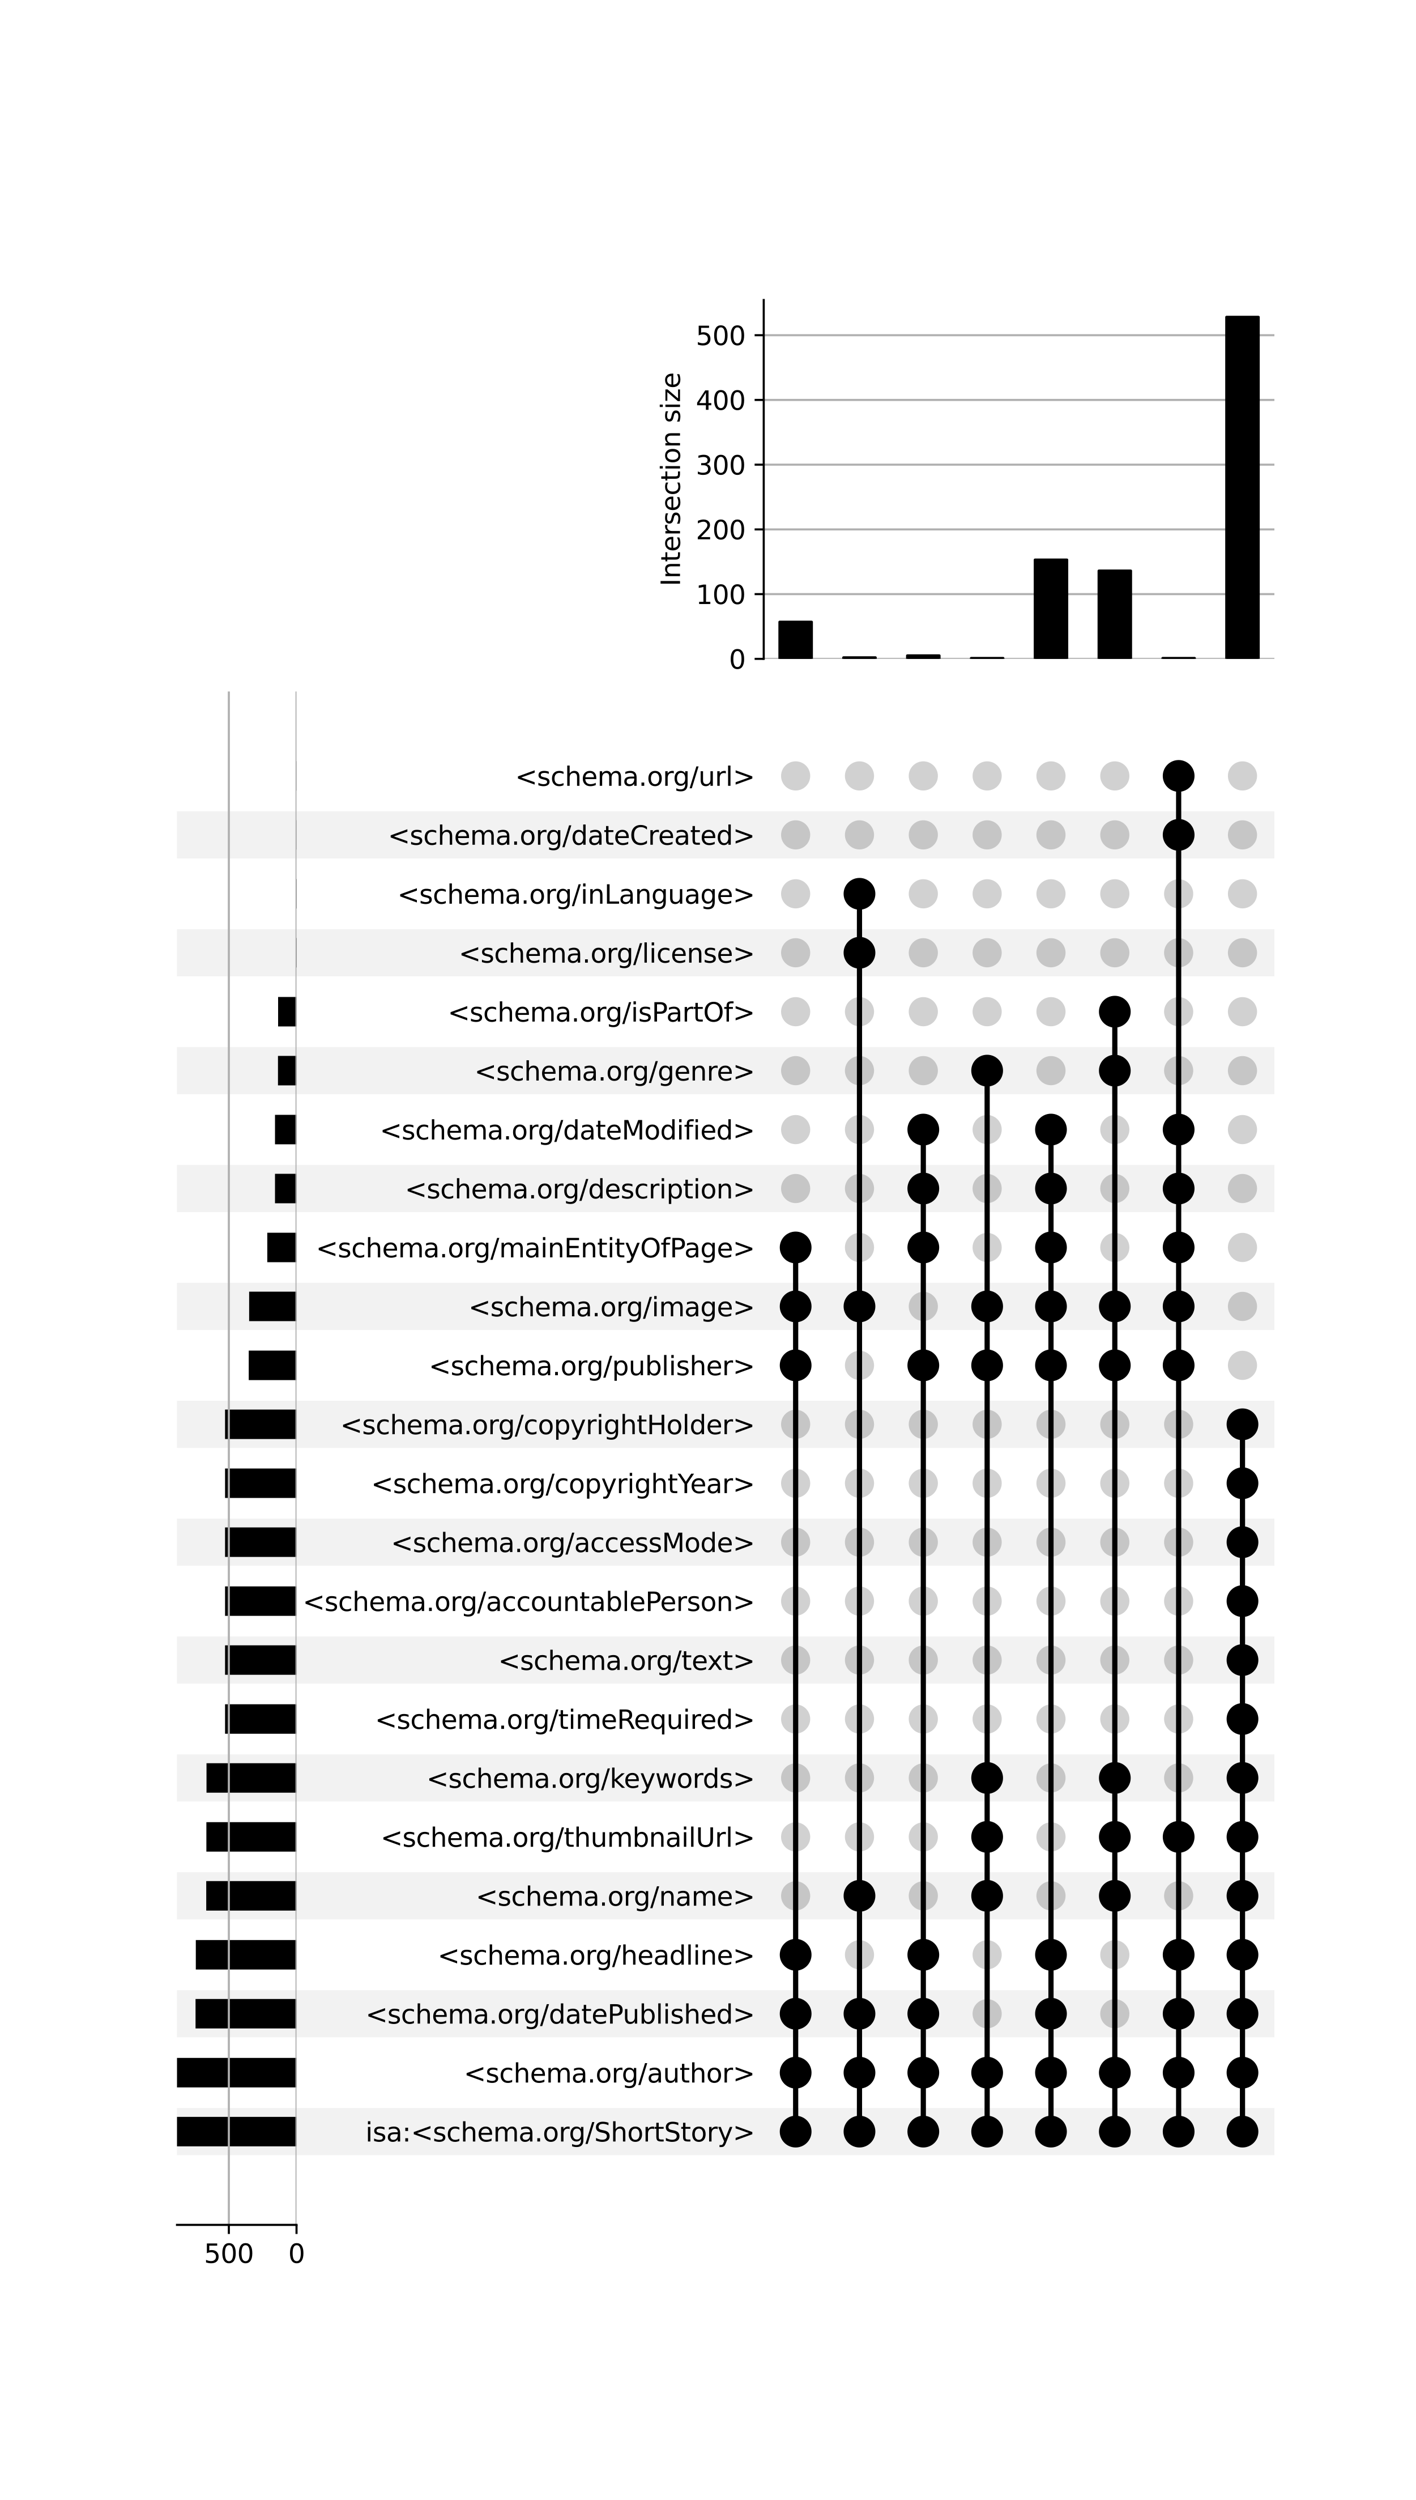 <?xml version="1.0" encoding="utf-8" standalone="no"?>
<!DOCTYPE svg PUBLIC "-//W3C//DTD SVG 1.1//EN"
  "http://www.w3.org/Graphics/SVG/1.1/DTD/svg11.dtd">
<svg xmlns:xlink="http://www.w3.org/1999/xlink" width="544pt" height="960pt" viewBox="0 0 544 960" xmlns="http://www.w3.org/2000/svg" version="1.1">
 <defs>
  <style type="text/css">*{stroke-linejoin: round; stroke-linecap: butt}</style>
 </defs>
 <g id="figure_1">
  <g id="patch_1">
   <path d="M 0 960 
L 544 960 
L 544 0 
L 0 0 
z
" style="fill: #ffffff"/>
  </g>
  <g id="axes_1">
   <g id="patch_2">
    <path d="M 68 827.634 
L 489.6 827.634 
L 489.6 809.526 
L 68 809.526 
z
" clip-path="url(#padf4e3cf8b)" style="fill-opacity: 0.051"/>
   </g>
   <g id="patch_3">
    <path d="M 68 782.364 
L 489.6 782.364 
L 489.6 764.255 
L 68 764.255 
z
" clip-path="url(#padf4e3cf8b)" style="fill-opacity: 0.051"/>
   </g>
   <g id="patch_4">
    <path d="M 68 737.093 
L 489.6 737.093 
L 489.6 718.985 
L 68 718.985 
z
" clip-path="url(#padf4e3cf8b)" style="fill-opacity: 0.051"/>
   </g>
   <g id="patch_5">
    <path d="M 68 691.823 
L 489.6 691.823 
L 489.6 673.715 
L 68 673.715 
z
" clip-path="url(#padf4e3cf8b)" style="fill-opacity: 0.051"/>
   </g>
   <g id="patch_6">
    <path d="M 68 646.552 
L 489.6 646.552 
L 489.6 628.444 
L 68 628.444 
z
" clip-path="url(#padf4e3cf8b)" style="fill-opacity: 0.051"/>
   </g>
   <g id="patch_7">
    <path d="M 68 601.282 
L 489.6 601.282 
L 489.6 583.174 
L 68 583.174 
z
" clip-path="url(#padf4e3cf8b)" style="fill-opacity: 0.051"/>
   </g>
   <g id="patch_8">
    <path d="M 68 556.012 
L 489.6 556.012 
L 489.6 537.904 
L 68 537.904 
z
" clip-path="url(#padf4e3cf8b)" style="fill-opacity: 0.051"/>
   </g>
   <g id="patch_9">
    <path d="M 68 510.741 
L 489.6 510.741 
L 489.6 492.633 
L 68 492.633 
z
" clip-path="url(#padf4e3cf8b)" style="fill-opacity: 0.051"/>
   </g>
   <g id="patch_10">
    <path d="M 68 465.471 
L 489.6 465.471 
L 489.6 447.363 
L 68 447.363 
z
" clip-path="url(#padf4e3cf8b)" style="fill-opacity: 0.051"/>
   </g>
   <g id="patch_11">
    <path d="M 68 420.201 
L 489.6 420.201 
L 489.6 402.092 
L 68 402.092 
z
" clip-path="url(#padf4e3cf8b)" style="fill-opacity: 0.051"/>
   </g>
   <g id="patch_12">
    <path d="M 68 374.93 
L 489.6 374.93 
L 489.6 356.822 
L 68 356.822 
z
" clip-path="url(#padf4e3cf8b)" style="fill-opacity: 0.051"/>
   </g>
   <g id="patch_13">
    <path d="M 68 329.66 
L 489.6 329.66 
L 489.6 311.552 
L 68 311.552 
z
" clip-path="url(#padf4e3cf8b)" style="fill-opacity: 0.051"/>
   </g>
   <g id="matplotlib.axis_1"/>
   <g id="matplotlib.axis_2">
    <g id="ytick_1"/>
    <g id="ytick_2"/>
    <g id="ytick_3"/>
    <g id="ytick_4"/>
    <g id="ytick_5"/>
    <g id="ytick_6"/>
    <g id="ytick_7"/>
    <g id="ytick_8"/>
    <g id="ytick_9"/>
    <g id="ytick_10"/>
    <g id="ytick_11"/>
    <g id="ytick_12"/>
    <g id="ytick_13"/>
    <g id="ytick_14"/>
    <g id="ytick_15"/>
    <g id="ytick_16"/>
    <g id="ytick_17"/>
    <g id="ytick_18"/>
    <g id="ytick_19"/>
    <g id="ytick_20"/>
    <g id="ytick_21"/>
    <g id="ytick_22"/>
    <g id="ytick_23"/>
    <g id="ytick_24"/>
   </g>
  </g>
  <g id="axes_2">
   <g id="matplotlib.axis_3">
    <g id="ytick_25">
     <g id="line2d_1"/>
     <g id="text_1">
      <!-- isa:&lt;schema.org/ShortStory&gt; -->
      <g transform="translate(140.396 822.379) scale(0.1 -0.1)">
       <defs>
        <path id="DejaVuSans-69" d="M 603 3500 
L 1178 3500 
L 1178 0 
L 603 0 
L 603 3500 
z
M 603 4863 
L 1178 4863 
L 1178 4134 
L 603 4134 
L 603 4863 
z
" transform="scale(0.016)"/>
        <path id="DejaVuSans-73" d="M 2834 3397 
L 2834 2853 
Q 2591 2978 2328 3040 
Q 2066 3103 1784 3103 
Q 1356 3103 1142 2972 
Q 928 2841 928 2578 
Q 928 2378 1081 2264 
Q 1234 2150 1697 2047 
L 1894 2003 
Q 2506 1872 2764 1633 
Q 3022 1394 3022 966 
Q 3022 478 2636 193 
Q 2250 -91 1575 -91 
Q 1294 -91 989 -36 
Q 684 19 347 128 
L 347 722 
Q 666 556 975 473 
Q 1284 391 1588 391 
Q 1994 391 2212 530 
Q 2431 669 2431 922 
Q 2431 1156 2273 1281 
Q 2116 1406 1581 1522 
L 1381 1569 
Q 847 1681 609 1914 
Q 372 2147 372 2553 
Q 372 3047 722 3315 
Q 1072 3584 1716 3584 
Q 2034 3584 2315 3537 
Q 2597 3491 2834 3397 
z
" transform="scale(0.016)"/>
        <path id="DejaVuSans-61" d="M 2194 1759 
Q 1497 1759 1228 1600 
Q 959 1441 959 1056 
Q 959 750 1161 570 
Q 1363 391 1709 391 
Q 2188 391 2477 730 
Q 2766 1069 2766 1631 
L 2766 1759 
L 2194 1759 
z
M 3341 1997 
L 3341 0 
L 2766 0 
L 2766 531 
Q 2569 213 2275 61 
Q 1981 -91 1556 -91 
Q 1019 -91 701 211 
Q 384 513 384 1019 
Q 384 1609 779 1909 
Q 1175 2209 1959 2209 
L 2766 2209 
L 2766 2266 
Q 2766 2663 2505 2880 
Q 2244 3097 1772 3097 
Q 1472 3097 1187 3025 
Q 903 2953 641 2809 
L 641 3341 
Q 956 3463 1253 3523 
Q 1550 3584 1831 3584 
Q 2591 3584 2966 3190 
Q 3341 2797 3341 1997 
z
" transform="scale(0.016)"/>
        <path id="DejaVuSans-3a" d="M 750 794 
L 1409 794 
L 1409 0 
L 750 0 
L 750 794 
z
M 750 3309 
L 1409 3309 
L 1409 2516 
L 750 2516 
L 750 3309 
z
" transform="scale(0.016)"/>
        <path id="DejaVuSans-3c" d="M 4684 3150 
L 1459 2003 
L 4684 863 
L 4684 294 
L 678 1747 
L 678 2266 
L 4684 3719 
L 4684 3150 
z
" transform="scale(0.016)"/>
        <path id="DejaVuSans-63" d="M 3122 3366 
L 3122 2828 
Q 2878 2963 2633 3030 
Q 2388 3097 2138 3097 
Q 1578 3097 1268 2742 
Q 959 2388 959 1747 
Q 959 1106 1268 751 
Q 1578 397 2138 397 
Q 2388 397 2633 464 
Q 2878 531 3122 666 
L 3122 134 
Q 2881 22 2623 -34 
Q 2366 -91 2075 -91 
Q 1284 -91 818 406 
Q 353 903 353 1747 
Q 353 2603 823 3093 
Q 1294 3584 2113 3584 
Q 2378 3584 2631 3529 
Q 2884 3475 3122 3366 
z
" transform="scale(0.016)"/>
        <path id="DejaVuSans-68" d="M 3513 2113 
L 3513 0 
L 2938 0 
L 2938 2094 
Q 2938 2591 2744 2837 
Q 2550 3084 2163 3084 
Q 1697 3084 1428 2787 
Q 1159 2491 1159 1978 
L 1159 0 
L 581 0 
L 581 4863 
L 1159 4863 
L 1159 2956 
Q 1366 3272 1645 3428 
Q 1925 3584 2291 3584 
Q 2894 3584 3203 3211 
Q 3513 2838 3513 2113 
z
" transform="scale(0.016)"/>
        <path id="DejaVuSans-65" d="M 3597 1894 
L 3597 1613 
L 953 1613 
Q 991 1019 1311 708 
Q 1631 397 2203 397 
Q 2534 397 2845 478 
Q 3156 559 3463 722 
L 3463 178 
Q 3153 47 2828 -22 
Q 2503 -91 2169 -91 
Q 1331 -91 842 396 
Q 353 884 353 1716 
Q 353 2575 817 3079 
Q 1281 3584 2069 3584 
Q 2775 3584 3186 3129 
Q 3597 2675 3597 1894 
z
M 3022 2063 
Q 3016 2534 2758 2815 
Q 2500 3097 2075 3097 
Q 1594 3097 1305 2825 
Q 1016 2553 972 2059 
L 3022 2063 
z
" transform="scale(0.016)"/>
        <path id="DejaVuSans-6d" d="M 3328 2828 
Q 3544 3216 3844 3400 
Q 4144 3584 4550 3584 
Q 5097 3584 5394 3201 
Q 5691 2819 5691 2113 
L 5691 0 
L 5113 0 
L 5113 2094 
Q 5113 2597 4934 2840 
Q 4756 3084 4391 3084 
Q 3944 3084 3684 2787 
Q 3425 2491 3425 1978 
L 3425 0 
L 2847 0 
L 2847 2094 
Q 2847 2600 2669 2842 
Q 2491 3084 2119 3084 
Q 1678 3084 1418 2786 
Q 1159 2488 1159 1978 
L 1159 0 
L 581 0 
L 581 3500 
L 1159 3500 
L 1159 2956 
Q 1356 3278 1631 3431 
Q 1906 3584 2284 3584 
Q 2666 3584 2933 3390 
Q 3200 3197 3328 2828 
z
" transform="scale(0.016)"/>
        <path id="DejaVuSans-2e" d="M 684 794 
L 1344 794 
L 1344 0 
L 684 0 
L 684 794 
z
" transform="scale(0.016)"/>
        <path id="DejaVuSans-6f" d="M 1959 3097 
Q 1497 3097 1228 2736 
Q 959 2375 959 1747 
Q 959 1119 1226 758 
Q 1494 397 1959 397 
Q 2419 397 2687 759 
Q 2956 1122 2956 1747 
Q 2956 2369 2687 2733 
Q 2419 3097 1959 3097 
z
M 1959 3584 
Q 2709 3584 3137 3096 
Q 3566 2609 3566 1747 
Q 3566 888 3137 398 
Q 2709 -91 1959 -91 
Q 1206 -91 779 398 
Q 353 888 353 1747 
Q 353 2609 779 3096 
Q 1206 3584 1959 3584 
z
" transform="scale(0.016)"/>
        <path id="DejaVuSans-72" d="M 2631 2963 
Q 2534 3019 2420 3045 
Q 2306 3072 2169 3072 
Q 1681 3072 1420 2755 
Q 1159 2438 1159 1844 
L 1159 0 
L 581 0 
L 581 3500 
L 1159 3500 
L 1159 2956 
Q 1341 3275 1631 3429 
Q 1922 3584 2338 3584 
Q 2397 3584 2469 3576 
Q 2541 3569 2628 3553 
L 2631 2963 
z
" transform="scale(0.016)"/>
        <path id="DejaVuSans-67" d="M 2906 1791 
Q 2906 2416 2648 2759 
Q 2391 3103 1925 3103 
Q 1463 3103 1205 2759 
Q 947 2416 947 1791 
Q 947 1169 1205 825 
Q 1463 481 1925 481 
Q 2391 481 2648 825 
Q 2906 1169 2906 1791 
z
M 3481 434 
Q 3481 -459 3084 -895 
Q 2688 -1331 1869 -1331 
Q 1566 -1331 1297 -1286 
Q 1028 -1241 775 -1147 
L 775 -588 
Q 1028 -725 1275 -790 
Q 1522 -856 1778 -856 
Q 2344 -856 2625 -561 
Q 2906 -266 2906 331 
L 2906 616 
Q 2728 306 2450 153 
Q 2172 0 1784 0 
Q 1141 0 747 490 
Q 353 981 353 1791 
Q 353 2603 747 3093 
Q 1141 3584 1784 3584 
Q 2172 3584 2450 3431 
Q 2728 3278 2906 2969 
L 2906 3500 
L 3481 3500 
L 3481 434 
z
" transform="scale(0.016)"/>
        <path id="DejaVuSans-2f" d="M 1625 4666 
L 2156 4666 
L 531 -594 
L 0 -594 
L 1625 4666 
z
" transform="scale(0.016)"/>
        <path id="DejaVuSans-53" d="M 3425 4513 
L 3425 3897 
Q 3066 4069 2747 4153 
Q 2428 4238 2131 4238 
Q 1616 4238 1336 4038 
Q 1056 3838 1056 3469 
Q 1056 3159 1242 3001 
Q 1428 2844 1947 2747 
L 2328 2669 
Q 3034 2534 3370 2195 
Q 3706 1856 3706 1288 
Q 3706 609 3251 259 
Q 2797 -91 1919 -91 
Q 1588 -91 1214 -16 
Q 841 59 441 206 
L 441 856 
Q 825 641 1194 531 
Q 1563 422 1919 422 
Q 2459 422 2753 634 
Q 3047 847 3047 1241 
Q 3047 1584 2836 1778 
Q 2625 1972 2144 2069 
L 1759 2144 
Q 1053 2284 737 2584 
Q 422 2884 422 3419 
Q 422 4038 858 4394 
Q 1294 4750 2059 4750 
Q 2388 4750 2728 4690 
Q 3069 4631 3425 4513 
z
" transform="scale(0.016)"/>
        <path id="DejaVuSans-74" d="M 1172 4494 
L 1172 3500 
L 2356 3500 
L 2356 3053 
L 1172 3053 
L 1172 1153 
Q 1172 725 1289 603 
Q 1406 481 1766 481 
L 2356 481 
L 2356 0 
L 1766 0 
Q 1100 0 847 248 
Q 594 497 594 1153 
L 594 3053 
L 172 3053 
L 172 3500 
L 594 3500 
L 594 4494 
L 1172 4494 
z
" transform="scale(0.016)"/>
        <path id="DejaVuSans-79" d="M 2059 -325 
Q 1816 -950 1584 -1140 
Q 1353 -1331 966 -1331 
L 506 -1331 
L 506 -850 
L 844 -850 
Q 1081 -850 1212 -737 
Q 1344 -625 1503 -206 
L 1606 56 
L 191 3500 
L 800 3500 
L 1894 763 
L 2988 3500 
L 3597 3500 
L 2059 -325 
z
" transform="scale(0.016)"/>
        <path id="DejaVuSans-3e" d="M 678 3150 
L 678 3719 
L 4684 2266 
L 4684 1747 
L 678 294 
L 678 863 
L 3897 2003 
L 678 3150 
z
" transform="scale(0.016)"/>
       </defs>
       <use xlink:href="#DejaVuSans-69"/>
       <use xlink:href="#DejaVuSans-73" x="27.783"/>
       <use xlink:href="#DejaVuSans-61" x="79.883"/>
       <use xlink:href="#DejaVuSans-3a" x="141.162"/>
       <use xlink:href="#DejaVuSans-3c" x="174.854"/>
       <use xlink:href="#DejaVuSans-73" x="258.643"/>
       <use xlink:href="#DejaVuSans-63" x="310.742"/>
       <use xlink:href="#DejaVuSans-68" x="365.723"/>
       <use xlink:href="#DejaVuSans-65" x="429.102"/>
       <use xlink:href="#DejaVuSans-6d" x="490.625"/>
       <use xlink:href="#DejaVuSans-61" x="588.037"/>
       <use xlink:href="#DejaVuSans-2e" x="649.316"/>
       <use xlink:href="#DejaVuSans-6f" x="681.104"/>
       <use xlink:href="#DejaVuSans-72" x="742.285"/>
       <use xlink:href="#DejaVuSans-67" x="781.648"/>
       <use xlink:href="#DejaVuSans-2f" x="845.125"/>
       <use xlink:href="#DejaVuSans-53" x="878.816"/>
       <use xlink:href="#DejaVuSans-68" x="942.293"/>
       <use xlink:href="#DejaVuSans-6f" x="1005.672"/>
       <use xlink:href="#DejaVuSans-72" x="1066.854"/>
       <use xlink:href="#DejaVuSans-74" x="1107.967"/>
       <use xlink:href="#DejaVuSans-53" x="1147.176"/>
       <use xlink:href="#DejaVuSans-74" x="1210.652"/>
       <use xlink:href="#DejaVuSans-6f" x="1249.861"/>
       <use xlink:href="#DejaVuSans-72" x="1311.043"/>
       <use xlink:href="#DejaVuSans-79" x="1352.156"/>
       <use xlink:href="#DejaVuSans-3e" x="1411.336"/>
      </g>
     </g>
    </g>
    <g id="ytick_26">
     <g id="line2d_2"/>
     <g id="text_2">
      <!-- &lt;schema.org/author&gt; -->
      <g transform="translate(178.18 799.744) scale(0.1 -0.1)">
       <defs>
        <path id="DejaVuSans-75" d="M 544 1381 
L 544 3500 
L 1119 3500 
L 1119 1403 
Q 1119 906 1312 657 
Q 1506 409 1894 409 
Q 2359 409 2629 706 
Q 2900 1003 2900 1516 
L 2900 3500 
L 3475 3500 
L 3475 0 
L 2900 0 
L 2900 538 
Q 2691 219 2414 64 
Q 2138 -91 1772 -91 
Q 1169 -91 856 284 
Q 544 659 544 1381 
z
M 1991 3584 
L 1991 3584 
z
" transform="scale(0.016)"/>
       </defs>
       <use xlink:href="#DejaVuSans-3c"/>
       <use xlink:href="#DejaVuSans-73" x="83.789"/>
       <use xlink:href="#DejaVuSans-63" x="135.889"/>
       <use xlink:href="#DejaVuSans-68" x="190.869"/>
       <use xlink:href="#DejaVuSans-65" x="254.248"/>
       <use xlink:href="#DejaVuSans-6d" x="315.771"/>
       <use xlink:href="#DejaVuSans-61" x="413.184"/>
       <use xlink:href="#DejaVuSans-2e" x="474.463"/>
       <use xlink:href="#DejaVuSans-6f" x="506.25"/>
       <use xlink:href="#DejaVuSans-72" x="567.432"/>
       <use xlink:href="#DejaVuSans-67" x="606.795"/>
       <use xlink:href="#DejaVuSans-2f" x="670.271"/>
       <use xlink:href="#DejaVuSans-61" x="703.963"/>
       <use xlink:href="#DejaVuSans-75" x="765.242"/>
       <use xlink:href="#DejaVuSans-74" x="828.621"/>
       <use xlink:href="#DejaVuSans-68" x="867.83"/>
       <use xlink:href="#DejaVuSans-6f" x="931.209"/>
       <use xlink:href="#DejaVuSans-72" x="992.391"/>
       <use xlink:href="#DejaVuSans-3e" x="1033.504"/>
      </g>
     </g>
    </g>
    <g id="ytick_27">
     <g id="line2d_3"/>
     <g id="text_3">
      <!-- &lt;schema.org/datePublished&gt; -->
      <g transform="translate(140.438 777.109) scale(0.1 -0.1)">
       <defs>
        <path id="DejaVuSans-64" d="M 2906 2969 
L 2906 4863 
L 3481 4863 
L 3481 0 
L 2906 0 
L 2906 525 
Q 2725 213 2448 61 
Q 2172 -91 1784 -91 
Q 1150 -91 751 415 
Q 353 922 353 1747 
Q 353 2572 751 3078 
Q 1150 3584 1784 3584 
Q 2172 3584 2448 3432 
Q 2725 3281 2906 2969 
z
M 947 1747 
Q 947 1113 1208 752 
Q 1469 391 1925 391 
Q 2381 391 2643 752 
Q 2906 1113 2906 1747 
Q 2906 2381 2643 2742 
Q 2381 3103 1925 3103 
Q 1469 3103 1208 2742 
Q 947 2381 947 1747 
z
" transform="scale(0.016)"/>
        <path id="DejaVuSans-50" d="M 1259 4147 
L 1259 2394 
L 2053 2394 
Q 2494 2394 2734 2622 
Q 2975 2850 2975 3272 
Q 2975 3691 2734 3919 
Q 2494 4147 2053 4147 
L 1259 4147 
z
M 628 4666 
L 2053 4666 
Q 2838 4666 3239 4311 
Q 3641 3956 3641 3272 
Q 3641 2581 3239 2228 
Q 2838 1875 2053 1875 
L 1259 1875 
L 1259 0 
L 628 0 
L 628 4666 
z
" transform="scale(0.016)"/>
        <path id="DejaVuSans-62" d="M 3116 1747 
Q 3116 2381 2855 2742 
Q 2594 3103 2138 3103 
Q 1681 3103 1420 2742 
Q 1159 2381 1159 1747 
Q 1159 1113 1420 752 
Q 1681 391 2138 391 
Q 2594 391 2855 752 
Q 3116 1113 3116 1747 
z
M 1159 2969 
Q 1341 3281 1617 3432 
Q 1894 3584 2278 3584 
Q 2916 3584 3314 3078 
Q 3713 2572 3713 1747 
Q 3713 922 3314 415 
Q 2916 -91 2278 -91 
Q 1894 -91 1617 61 
Q 1341 213 1159 525 
L 1159 0 
L 581 0 
L 581 4863 
L 1159 4863 
L 1159 2969 
z
" transform="scale(0.016)"/>
        <path id="DejaVuSans-6c" d="M 603 4863 
L 1178 4863 
L 1178 0 
L 603 0 
L 603 4863 
z
" transform="scale(0.016)"/>
       </defs>
       <use xlink:href="#DejaVuSans-3c"/>
       <use xlink:href="#DejaVuSans-73" x="83.789"/>
       <use xlink:href="#DejaVuSans-63" x="135.889"/>
       <use xlink:href="#DejaVuSans-68" x="190.869"/>
       <use xlink:href="#DejaVuSans-65" x="254.248"/>
       <use xlink:href="#DejaVuSans-6d" x="315.771"/>
       <use xlink:href="#DejaVuSans-61" x="413.184"/>
       <use xlink:href="#DejaVuSans-2e" x="474.463"/>
       <use xlink:href="#DejaVuSans-6f" x="506.25"/>
       <use xlink:href="#DejaVuSans-72" x="567.432"/>
       <use xlink:href="#DejaVuSans-67" x="606.795"/>
       <use xlink:href="#DejaVuSans-2f" x="670.271"/>
       <use xlink:href="#DejaVuSans-64" x="703.963"/>
       <use xlink:href="#DejaVuSans-61" x="767.439"/>
       <use xlink:href="#DejaVuSans-74" x="828.719"/>
       <use xlink:href="#DejaVuSans-65" x="867.928"/>
       <use xlink:href="#DejaVuSans-50" x="929.451"/>
       <use xlink:href="#DejaVuSans-75" x="988.004"/>
       <use xlink:href="#DejaVuSans-62" x="1051.383"/>
       <use xlink:href="#DejaVuSans-6c" x="1114.859"/>
       <use xlink:href="#DejaVuSans-69" x="1142.643"/>
       <use xlink:href="#DejaVuSans-73" x="1170.426"/>
       <use xlink:href="#DejaVuSans-68" x="1222.525"/>
       <use xlink:href="#DejaVuSans-65" x="1285.904"/>
       <use xlink:href="#DejaVuSans-64" x="1347.428"/>
       <use xlink:href="#DejaVuSans-3e" x="1410.904"/>
      </g>
     </g>
    </g>
    <g id="ytick_28">
     <g id="line2d_4"/>
     <g id="text_4">
      <!-- &lt;schema.org/headline&gt; -->
      <g transform="translate(168.119 754.474) scale(0.1 -0.1)">
       <defs>
        <path id="DejaVuSans-6e" d="M 3513 2113 
L 3513 0 
L 2938 0 
L 2938 2094 
Q 2938 2591 2744 2837 
Q 2550 3084 2163 3084 
Q 1697 3084 1428 2787 
Q 1159 2491 1159 1978 
L 1159 0 
L 581 0 
L 581 3500 
L 1159 3500 
L 1159 2956 
Q 1366 3272 1645 3428 
Q 1925 3584 2291 3584 
Q 2894 3584 3203 3211 
Q 3513 2838 3513 2113 
z
" transform="scale(0.016)"/>
       </defs>
       <use xlink:href="#DejaVuSans-3c"/>
       <use xlink:href="#DejaVuSans-73" x="83.789"/>
       <use xlink:href="#DejaVuSans-63" x="135.889"/>
       <use xlink:href="#DejaVuSans-68" x="190.869"/>
       <use xlink:href="#DejaVuSans-65" x="254.248"/>
       <use xlink:href="#DejaVuSans-6d" x="315.771"/>
       <use xlink:href="#DejaVuSans-61" x="413.184"/>
       <use xlink:href="#DejaVuSans-2e" x="474.463"/>
       <use xlink:href="#DejaVuSans-6f" x="506.25"/>
       <use xlink:href="#DejaVuSans-72" x="567.432"/>
       <use xlink:href="#DejaVuSans-67" x="606.795"/>
       <use xlink:href="#DejaVuSans-2f" x="670.271"/>
       <use xlink:href="#DejaVuSans-68" x="703.963"/>
       <use xlink:href="#DejaVuSans-65" x="767.342"/>
       <use xlink:href="#DejaVuSans-61" x="828.865"/>
       <use xlink:href="#DejaVuSans-64" x="890.145"/>
       <use xlink:href="#DejaVuSans-6c" x="953.621"/>
       <use xlink:href="#DejaVuSans-69" x="981.404"/>
       <use xlink:href="#DejaVuSans-6e" x="1009.188"/>
       <use xlink:href="#DejaVuSans-65" x="1072.566"/>
       <use xlink:href="#DejaVuSans-3e" x="1134.09"/>
      </g>
     </g>
    </g>
    <g id="ytick_29">
     <g id="line2d_5"/>
     <g id="text_5">
      <!-- &lt;schema.org/name&gt; -->
      <g transform="translate(182.774 731.838) scale(0.1 -0.1)">
       <use xlink:href="#DejaVuSans-3c"/>
       <use xlink:href="#DejaVuSans-73" x="83.789"/>
       <use xlink:href="#DejaVuSans-63" x="135.889"/>
       <use xlink:href="#DejaVuSans-68" x="190.869"/>
       <use xlink:href="#DejaVuSans-65" x="254.248"/>
       <use xlink:href="#DejaVuSans-6d" x="315.771"/>
       <use xlink:href="#DejaVuSans-61" x="413.184"/>
       <use xlink:href="#DejaVuSans-2e" x="474.463"/>
       <use xlink:href="#DejaVuSans-6f" x="506.25"/>
       <use xlink:href="#DejaVuSans-72" x="567.432"/>
       <use xlink:href="#DejaVuSans-67" x="606.795"/>
       <use xlink:href="#DejaVuSans-2f" x="670.271"/>
       <use xlink:href="#DejaVuSans-6e" x="703.963"/>
       <use xlink:href="#DejaVuSans-61" x="767.342"/>
       <use xlink:href="#DejaVuSans-6d" x="828.621"/>
       <use xlink:href="#DejaVuSans-65" x="926.033"/>
       <use xlink:href="#DejaVuSans-3e" x="987.557"/>
      </g>
     </g>
    </g>
    <g id="ytick_30">
     <g id="line2d_6"/>
     <g id="text_6">
      <!-- &lt;schema.org/thumbnailUrl&gt; -->
      <g transform="translate(146.219 709.203) scale(0.1 -0.1)">
       <defs>
        <path id="DejaVuSans-55" d="M 556 4666 
L 1191 4666 
L 1191 1831 
Q 1191 1081 1462 751 
Q 1734 422 2344 422 
Q 2950 422 3222 751 
Q 3494 1081 3494 1831 
L 3494 4666 
L 4128 4666 
L 4128 1753 
Q 4128 841 3676 375 
Q 3225 -91 2344 -91 
Q 1459 -91 1007 375 
Q 556 841 556 1753 
L 556 4666 
z
" transform="scale(0.016)"/>
       </defs>
       <use xlink:href="#DejaVuSans-3c"/>
       <use xlink:href="#DejaVuSans-73" x="83.789"/>
       <use xlink:href="#DejaVuSans-63" x="135.889"/>
       <use xlink:href="#DejaVuSans-68" x="190.869"/>
       <use xlink:href="#DejaVuSans-65" x="254.248"/>
       <use xlink:href="#DejaVuSans-6d" x="315.771"/>
       <use xlink:href="#DejaVuSans-61" x="413.184"/>
       <use xlink:href="#DejaVuSans-2e" x="474.463"/>
       <use xlink:href="#DejaVuSans-6f" x="506.25"/>
       <use xlink:href="#DejaVuSans-72" x="567.432"/>
       <use xlink:href="#DejaVuSans-67" x="606.795"/>
       <use xlink:href="#DejaVuSans-2f" x="670.271"/>
       <use xlink:href="#DejaVuSans-74" x="703.963"/>
       <use xlink:href="#DejaVuSans-68" x="743.172"/>
       <use xlink:href="#DejaVuSans-75" x="806.551"/>
       <use xlink:href="#DejaVuSans-6d" x="869.93"/>
       <use xlink:href="#DejaVuSans-62" x="967.342"/>
       <use xlink:href="#DejaVuSans-6e" x="1030.818"/>
       <use xlink:href="#DejaVuSans-61" x="1094.197"/>
       <use xlink:href="#DejaVuSans-69" x="1155.477"/>
       <use xlink:href="#DejaVuSans-6c" x="1183.26"/>
       <use xlink:href="#DejaVuSans-55" x="1211.043"/>
       <use xlink:href="#DejaVuSans-72" x="1284.236"/>
       <use xlink:href="#DejaVuSans-6c" x="1325.35"/>
       <use xlink:href="#DejaVuSans-3e" x="1353.133"/>
      </g>
     </g>
    </g>
    <g id="ytick_31">
     <g id="line2d_7"/>
     <g id="text_7">
      <!-- &lt;schema.org/keywords&gt; -->
      <g transform="translate(163.843 686.568) scale(0.1 -0.1)">
       <defs>
        <path id="DejaVuSans-6b" d="M 581 4863 
L 1159 4863 
L 1159 1991 
L 2875 3500 
L 3609 3500 
L 1753 1863 
L 3688 0 
L 2938 0 
L 1159 1709 
L 1159 0 
L 581 0 
L 581 4863 
z
" transform="scale(0.016)"/>
        <path id="DejaVuSans-77" d="M 269 3500 
L 844 3500 
L 1563 769 
L 2278 3500 
L 2956 3500 
L 3675 769 
L 4391 3500 
L 4966 3500 
L 4050 0 
L 3372 0 
L 2619 2869 
L 1863 0 
L 1184 0 
L 269 3500 
z
" transform="scale(0.016)"/>
       </defs>
       <use xlink:href="#DejaVuSans-3c"/>
       <use xlink:href="#DejaVuSans-73" x="83.789"/>
       <use xlink:href="#DejaVuSans-63" x="135.889"/>
       <use xlink:href="#DejaVuSans-68" x="190.869"/>
       <use xlink:href="#DejaVuSans-65" x="254.248"/>
       <use xlink:href="#DejaVuSans-6d" x="315.771"/>
       <use xlink:href="#DejaVuSans-61" x="413.184"/>
       <use xlink:href="#DejaVuSans-2e" x="474.463"/>
       <use xlink:href="#DejaVuSans-6f" x="506.25"/>
       <use xlink:href="#DejaVuSans-72" x="567.432"/>
       <use xlink:href="#DejaVuSans-67" x="606.795"/>
       <use xlink:href="#DejaVuSans-2f" x="670.271"/>
       <use xlink:href="#DejaVuSans-6b" x="703.963"/>
       <use xlink:href="#DejaVuSans-65" x="758.248"/>
       <use xlink:href="#DejaVuSans-79" x="819.771"/>
       <use xlink:href="#DejaVuSans-77" x="878.951"/>
       <use xlink:href="#DejaVuSans-6f" x="960.738"/>
       <use xlink:href="#DejaVuSans-72" x="1021.92"/>
       <use xlink:href="#DejaVuSans-64" x="1061.283"/>
       <use xlink:href="#DejaVuSans-73" x="1124.76"/>
       <use xlink:href="#DejaVuSans-3e" x="1176.859"/>
      </g>
     </g>
    </g>
    <g id="ytick_32">
     <g id="line2d_8"/>
     <g id="text_8">
      <!-- &lt;schema.org/timeRequired&gt; -->
      <g transform="translate(144.038 663.933) scale(0.1 -0.1)">
       <defs>
        <path id="DejaVuSans-52" d="M 2841 2188 
Q 3044 2119 3236 1894 
Q 3428 1669 3622 1275 
L 4263 0 
L 3584 0 
L 2988 1197 
Q 2756 1666 2539 1819 
Q 2322 1972 1947 1972 
L 1259 1972 
L 1259 0 
L 628 0 
L 628 4666 
L 2053 4666 
Q 2853 4666 3247 4331 
Q 3641 3997 3641 3322 
Q 3641 2881 3436 2590 
Q 3231 2300 2841 2188 
z
M 1259 4147 
L 1259 2491 
L 2053 2491 
Q 2509 2491 2742 2702 
Q 2975 2913 2975 3322 
Q 2975 3731 2742 3939 
Q 2509 4147 2053 4147 
L 1259 4147 
z
" transform="scale(0.016)"/>
        <path id="DejaVuSans-71" d="M 947 1747 
Q 947 1113 1208 752 
Q 1469 391 1925 391 
Q 2381 391 2643 752 
Q 2906 1113 2906 1747 
Q 2906 2381 2643 2742 
Q 2381 3103 1925 3103 
Q 1469 3103 1208 2742 
Q 947 2381 947 1747 
z
M 2906 525 
Q 2725 213 2448 61 
Q 2172 -91 1784 -91 
Q 1150 -91 751 415 
Q 353 922 353 1747 
Q 353 2572 751 3078 
Q 1150 3584 1784 3584 
Q 2172 3584 2448 3432 
Q 2725 3281 2906 2969 
L 2906 3500 
L 3481 3500 
L 3481 -1331 
L 2906 -1331 
L 2906 525 
z
" transform="scale(0.016)"/>
       </defs>
       <use xlink:href="#DejaVuSans-3c"/>
       <use xlink:href="#DejaVuSans-73" x="83.789"/>
       <use xlink:href="#DejaVuSans-63" x="135.889"/>
       <use xlink:href="#DejaVuSans-68" x="190.869"/>
       <use xlink:href="#DejaVuSans-65" x="254.248"/>
       <use xlink:href="#DejaVuSans-6d" x="315.771"/>
       <use xlink:href="#DejaVuSans-61" x="413.184"/>
       <use xlink:href="#DejaVuSans-2e" x="474.463"/>
       <use xlink:href="#DejaVuSans-6f" x="506.25"/>
       <use xlink:href="#DejaVuSans-72" x="567.432"/>
       <use xlink:href="#DejaVuSans-67" x="606.795"/>
       <use xlink:href="#DejaVuSans-2f" x="670.271"/>
       <use xlink:href="#DejaVuSans-74" x="703.963"/>
       <use xlink:href="#DejaVuSans-69" x="743.172"/>
       <use xlink:href="#DejaVuSans-6d" x="770.955"/>
       <use xlink:href="#DejaVuSans-65" x="868.367"/>
       <use xlink:href="#DejaVuSans-52" x="929.891"/>
       <use xlink:href="#DejaVuSans-65" x="994.873"/>
       <use xlink:href="#DejaVuSans-71" x="1056.396"/>
       <use xlink:href="#DejaVuSans-75" x="1119.873"/>
       <use xlink:href="#DejaVuSans-69" x="1183.252"/>
       <use xlink:href="#DejaVuSans-72" x="1211.035"/>
       <use xlink:href="#DejaVuSans-65" x="1249.898"/>
       <use xlink:href="#DejaVuSans-64" x="1311.422"/>
       <use xlink:href="#DejaVuSans-3e" x="1374.898"/>
      </g>
     </g>
    </g>
    <g id="ytick_33">
     <g id="line2d_9"/>
     <g id="text_9">
      <!-- &lt;schema.org/text&gt; -->
      <g transform="translate(191.396 641.298) scale(0.1 -0.1)">
       <defs>
        <path id="DejaVuSans-78" d="M 3513 3500 
L 2247 1797 
L 3578 0 
L 2900 0 
L 1881 1375 
L 863 0 
L 184 0 
L 1544 1831 
L 300 3500 
L 978 3500 
L 1906 2253 
L 2834 3500 
L 3513 3500 
z
" transform="scale(0.016)"/>
       </defs>
       <use xlink:href="#DejaVuSans-3c"/>
       <use xlink:href="#DejaVuSans-73" x="83.789"/>
       <use xlink:href="#DejaVuSans-63" x="135.889"/>
       <use xlink:href="#DejaVuSans-68" x="190.869"/>
       <use xlink:href="#DejaVuSans-65" x="254.248"/>
       <use xlink:href="#DejaVuSans-6d" x="315.771"/>
       <use xlink:href="#DejaVuSans-61" x="413.184"/>
       <use xlink:href="#DejaVuSans-2e" x="474.463"/>
       <use xlink:href="#DejaVuSans-6f" x="506.25"/>
       <use xlink:href="#DejaVuSans-72" x="567.432"/>
       <use xlink:href="#DejaVuSans-67" x="606.795"/>
       <use xlink:href="#DejaVuSans-2f" x="670.271"/>
       <use xlink:href="#DejaVuSans-74" x="703.963"/>
       <use xlink:href="#DejaVuSans-65" x="743.172"/>
       <use xlink:href="#DejaVuSans-78" x="802.945"/>
       <use xlink:href="#DejaVuSans-74" x="862.125"/>
       <use xlink:href="#DejaVuSans-3e" x="901.334"/>
      </g>
     </g>
    </g>
    <g id="ytick_34">
     <g id="line2d_10"/>
     <g id="text_10">
      <!-- &lt;schema.org/accountablePerson&gt; -->
      <g transform="translate(116.29 618.662) scale(0.1 -0.1)">
       <use xlink:href="#DejaVuSans-3c"/>
       <use xlink:href="#DejaVuSans-73" x="83.789"/>
       <use xlink:href="#DejaVuSans-63" x="135.889"/>
       <use xlink:href="#DejaVuSans-68" x="190.869"/>
       <use xlink:href="#DejaVuSans-65" x="254.248"/>
       <use xlink:href="#DejaVuSans-6d" x="315.771"/>
       <use xlink:href="#DejaVuSans-61" x="413.184"/>
       <use xlink:href="#DejaVuSans-2e" x="474.463"/>
       <use xlink:href="#DejaVuSans-6f" x="506.25"/>
       <use xlink:href="#DejaVuSans-72" x="567.432"/>
       <use xlink:href="#DejaVuSans-67" x="606.795"/>
       <use xlink:href="#DejaVuSans-2f" x="670.271"/>
       <use xlink:href="#DejaVuSans-61" x="703.963"/>
       <use xlink:href="#DejaVuSans-63" x="765.242"/>
       <use xlink:href="#DejaVuSans-63" x="820.223"/>
       <use xlink:href="#DejaVuSans-6f" x="875.203"/>
       <use xlink:href="#DejaVuSans-75" x="936.385"/>
       <use xlink:href="#DejaVuSans-6e" x="999.764"/>
       <use xlink:href="#DejaVuSans-74" x="1063.143"/>
       <use xlink:href="#DejaVuSans-61" x="1102.352"/>
       <use xlink:href="#DejaVuSans-62" x="1163.631"/>
       <use xlink:href="#DejaVuSans-6c" x="1227.107"/>
       <use xlink:href="#DejaVuSans-65" x="1254.891"/>
       <use xlink:href="#DejaVuSans-50" x="1316.414"/>
       <use xlink:href="#DejaVuSans-65" x="1373.092"/>
       <use xlink:href="#DejaVuSans-72" x="1434.615"/>
       <use xlink:href="#DejaVuSans-73" x="1475.729"/>
       <use xlink:href="#DejaVuSans-6f" x="1527.828"/>
       <use xlink:href="#DejaVuSans-6e" x="1589.01"/>
       <use xlink:href="#DejaVuSans-3e" x="1652.389"/>
      </g>
     </g>
    </g>
    <g id="ytick_35">
     <g id="line2d_11"/>
     <g id="text_11">
      <!-- &lt;schema.org/accessMode&gt; -->
      <g transform="translate(150.188 596.027) scale(0.1 -0.1)">
       <defs>
        <path id="DejaVuSans-4d" d="M 628 4666 
L 1569 4666 
L 2759 1491 
L 3956 4666 
L 4897 4666 
L 4897 0 
L 4281 0 
L 4281 4097 
L 3078 897 
L 2444 897 
L 1241 4097 
L 1241 0 
L 628 0 
L 628 4666 
z
" transform="scale(0.016)"/>
       </defs>
       <use xlink:href="#DejaVuSans-3c"/>
       <use xlink:href="#DejaVuSans-73" x="83.789"/>
       <use xlink:href="#DejaVuSans-63" x="135.889"/>
       <use xlink:href="#DejaVuSans-68" x="190.869"/>
       <use xlink:href="#DejaVuSans-65" x="254.248"/>
       <use xlink:href="#DejaVuSans-6d" x="315.771"/>
       <use xlink:href="#DejaVuSans-61" x="413.184"/>
       <use xlink:href="#DejaVuSans-2e" x="474.463"/>
       <use xlink:href="#DejaVuSans-6f" x="506.25"/>
       <use xlink:href="#DejaVuSans-72" x="567.432"/>
       <use xlink:href="#DejaVuSans-67" x="606.795"/>
       <use xlink:href="#DejaVuSans-2f" x="670.271"/>
       <use xlink:href="#DejaVuSans-61" x="703.963"/>
       <use xlink:href="#DejaVuSans-63" x="765.242"/>
       <use xlink:href="#DejaVuSans-63" x="820.223"/>
       <use xlink:href="#DejaVuSans-65" x="875.203"/>
       <use xlink:href="#DejaVuSans-73" x="936.727"/>
       <use xlink:href="#DejaVuSans-73" x="988.826"/>
       <use xlink:href="#DejaVuSans-4d" x="1040.926"/>
       <use xlink:href="#DejaVuSans-6f" x="1127.205"/>
       <use xlink:href="#DejaVuSans-64" x="1188.387"/>
       <use xlink:href="#DejaVuSans-65" x="1251.863"/>
       <use xlink:href="#DejaVuSans-3e" x="1313.387"/>
      </g>
     </g>
    </g>
    <g id="ytick_36">
     <g id="line2d_12"/>
     <g id="text_12">
      <!-- &lt;schema.org/copyrightYear&gt; -->
      <g transform="translate(142.579 573.392) scale(0.1 -0.1)">
       <defs>
        <path id="DejaVuSans-70" d="M 1159 525 
L 1159 -1331 
L 581 -1331 
L 581 3500 
L 1159 3500 
L 1159 2969 
Q 1341 3281 1617 3432 
Q 1894 3584 2278 3584 
Q 2916 3584 3314 3078 
Q 3713 2572 3713 1747 
Q 3713 922 3314 415 
Q 2916 -91 2278 -91 
Q 1894 -91 1617 61 
Q 1341 213 1159 525 
z
M 3116 1747 
Q 3116 2381 2855 2742 
Q 2594 3103 2138 3103 
Q 1681 3103 1420 2742 
Q 1159 2381 1159 1747 
Q 1159 1113 1420 752 
Q 1681 391 2138 391 
Q 2594 391 2855 752 
Q 3116 1113 3116 1747 
z
" transform="scale(0.016)"/>
        <path id="DejaVuSans-59" d="M -13 4666 
L 666 4666 
L 1959 2747 
L 3244 4666 
L 3922 4666 
L 2272 2222 
L 2272 0 
L 1638 0 
L 1638 2222 
L -13 4666 
z
" transform="scale(0.016)"/>
       </defs>
       <use xlink:href="#DejaVuSans-3c"/>
       <use xlink:href="#DejaVuSans-73" x="83.789"/>
       <use xlink:href="#DejaVuSans-63" x="135.889"/>
       <use xlink:href="#DejaVuSans-68" x="190.869"/>
       <use xlink:href="#DejaVuSans-65" x="254.248"/>
       <use xlink:href="#DejaVuSans-6d" x="315.771"/>
       <use xlink:href="#DejaVuSans-61" x="413.184"/>
       <use xlink:href="#DejaVuSans-2e" x="474.463"/>
       <use xlink:href="#DejaVuSans-6f" x="506.25"/>
       <use xlink:href="#DejaVuSans-72" x="567.432"/>
       <use xlink:href="#DejaVuSans-67" x="606.795"/>
       <use xlink:href="#DejaVuSans-2f" x="670.271"/>
       <use xlink:href="#DejaVuSans-63" x="703.963"/>
       <use xlink:href="#DejaVuSans-6f" x="758.943"/>
       <use xlink:href="#DejaVuSans-70" x="820.125"/>
       <use xlink:href="#DejaVuSans-79" x="883.602"/>
       <use xlink:href="#DejaVuSans-72" x="942.781"/>
       <use xlink:href="#DejaVuSans-69" x="983.895"/>
       <use xlink:href="#DejaVuSans-67" x="1011.678"/>
       <use xlink:href="#DejaVuSans-68" x="1075.154"/>
       <use xlink:href="#DejaVuSans-74" x="1138.533"/>
       <use xlink:href="#DejaVuSans-59" x="1177.742"/>
       <use xlink:href="#DejaVuSans-65" x="1225.576"/>
       <use xlink:href="#DejaVuSans-61" x="1287.1"/>
       <use xlink:href="#DejaVuSans-72" x="1348.379"/>
       <use xlink:href="#DejaVuSans-3e" x="1389.492"/>
      </g>
     </g>
    </g>
    <g id="ytick_37">
     <g id="line2d_13"/>
     <g id="text_13">
      <!-- &lt;schema.org/copyrightHolder&gt; -->
      <g transform="translate(130.724 550.757) scale(0.1 -0.1)">
       <defs>
        <path id="DejaVuSans-48" d="M 628 4666 
L 1259 4666 
L 1259 2753 
L 3553 2753 
L 3553 4666 
L 4184 4666 
L 4184 0 
L 3553 0 
L 3553 2222 
L 1259 2222 
L 1259 0 
L 628 0 
L 628 4666 
z
" transform="scale(0.016)"/>
       </defs>
       <use xlink:href="#DejaVuSans-3c"/>
       <use xlink:href="#DejaVuSans-73" x="83.789"/>
       <use xlink:href="#DejaVuSans-63" x="135.889"/>
       <use xlink:href="#DejaVuSans-68" x="190.869"/>
       <use xlink:href="#DejaVuSans-65" x="254.248"/>
       <use xlink:href="#DejaVuSans-6d" x="315.771"/>
       <use xlink:href="#DejaVuSans-61" x="413.184"/>
       <use xlink:href="#DejaVuSans-2e" x="474.463"/>
       <use xlink:href="#DejaVuSans-6f" x="506.25"/>
       <use xlink:href="#DejaVuSans-72" x="567.432"/>
       <use xlink:href="#DejaVuSans-67" x="606.795"/>
       <use xlink:href="#DejaVuSans-2f" x="670.271"/>
       <use xlink:href="#DejaVuSans-63" x="703.963"/>
       <use xlink:href="#DejaVuSans-6f" x="758.943"/>
       <use xlink:href="#DejaVuSans-70" x="820.125"/>
       <use xlink:href="#DejaVuSans-79" x="883.602"/>
       <use xlink:href="#DejaVuSans-72" x="942.781"/>
       <use xlink:href="#DejaVuSans-69" x="983.895"/>
       <use xlink:href="#DejaVuSans-67" x="1011.678"/>
       <use xlink:href="#DejaVuSans-68" x="1075.154"/>
       <use xlink:href="#DejaVuSans-74" x="1138.533"/>
       <use xlink:href="#DejaVuSans-48" x="1177.742"/>
       <use xlink:href="#DejaVuSans-6f" x="1252.938"/>
       <use xlink:href="#DejaVuSans-6c" x="1314.119"/>
       <use xlink:href="#DejaVuSans-64" x="1341.902"/>
       <use xlink:href="#DejaVuSans-65" x="1405.379"/>
       <use xlink:href="#DejaVuSans-72" x="1466.902"/>
       <use xlink:href="#DejaVuSans-3e" x="1508.016"/>
      </g>
     </g>
    </g>
    <g id="ytick_38">
     <g id="line2d_14"/>
     <g id="text_14">
      <!-- &lt;schema.org/publisher&gt; -->
      <g transform="translate(164.732 528.122) scale(0.1 -0.1)">
       <use xlink:href="#DejaVuSans-3c"/>
       <use xlink:href="#DejaVuSans-73" x="83.789"/>
       <use xlink:href="#DejaVuSans-63" x="135.889"/>
       <use xlink:href="#DejaVuSans-68" x="190.869"/>
       <use xlink:href="#DejaVuSans-65" x="254.248"/>
       <use xlink:href="#DejaVuSans-6d" x="315.771"/>
       <use xlink:href="#DejaVuSans-61" x="413.184"/>
       <use xlink:href="#DejaVuSans-2e" x="474.463"/>
       <use xlink:href="#DejaVuSans-6f" x="506.25"/>
       <use xlink:href="#DejaVuSans-72" x="567.432"/>
       <use xlink:href="#DejaVuSans-67" x="606.795"/>
       <use xlink:href="#DejaVuSans-2f" x="670.271"/>
       <use xlink:href="#DejaVuSans-70" x="703.963"/>
       <use xlink:href="#DejaVuSans-75" x="767.439"/>
       <use xlink:href="#DejaVuSans-62" x="830.818"/>
       <use xlink:href="#DejaVuSans-6c" x="894.295"/>
       <use xlink:href="#DejaVuSans-69" x="922.078"/>
       <use xlink:href="#DejaVuSans-73" x="949.861"/>
       <use xlink:href="#DejaVuSans-68" x="1001.961"/>
       <use xlink:href="#DejaVuSans-65" x="1065.34"/>
       <use xlink:href="#DejaVuSans-72" x="1126.863"/>
       <use xlink:href="#DejaVuSans-3e" x="1167.977"/>
      </g>
     </g>
    </g>
    <g id="ytick_39">
     <g id="line2d_15"/>
     <g id="text_15">
      <!-- &lt;schema.org/image&gt; -->
      <g transform="translate(179.985 505.487) scale(0.1 -0.1)">
       <use xlink:href="#DejaVuSans-3c"/>
       <use xlink:href="#DejaVuSans-73" x="83.789"/>
       <use xlink:href="#DejaVuSans-63" x="135.889"/>
       <use xlink:href="#DejaVuSans-68" x="190.869"/>
       <use xlink:href="#DejaVuSans-65" x="254.248"/>
       <use xlink:href="#DejaVuSans-6d" x="315.771"/>
       <use xlink:href="#DejaVuSans-61" x="413.184"/>
       <use xlink:href="#DejaVuSans-2e" x="474.463"/>
       <use xlink:href="#DejaVuSans-6f" x="506.25"/>
       <use xlink:href="#DejaVuSans-72" x="567.432"/>
       <use xlink:href="#DejaVuSans-67" x="606.795"/>
       <use xlink:href="#DejaVuSans-2f" x="670.271"/>
       <use xlink:href="#DejaVuSans-69" x="703.963"/>
       <use xlink:href="#DejaVuSans-6d" x="731.746"/>
       <use xlink:href="#DejaVuSans-61" x="829.158"/>
       <use xlink:href="#DejaVuSans-67" x="890.438"/>
       <use xlink:href="#DejaVuSans-65" x="953.914"/>
       <use xlink:href="#DejaVuSans-3e" x="1015.438"/>
      </g>
     </g>
    </g>
    <g id="ytick_40">
     <g id="line2d_16"/>
     <g id="text_16">
      <!-- &lt;schema.org/mainEntityOfPage&gt; -->
      <g transform="translate(121.354 482.851) scale(0.1 -0.1)">
       <defs>
        <path id="DejaVuSans-45" d="M 628 4666 
L 3578 4666 
L 3578 4134 
L 1259 4134 
L 1259 2753 
L 3481 2753 
L 3481 2222 
L 1259 2222 
L 1259 531 
L 3634 531 
L 3634 0 
L 628 0 
L 628 4666 
z
" transform="scale(0.016)"/>
        <path id="DejaVuSans-4f" d="M 2522 4238 
Q 1834 4238 1429 3725 
Q 1025 3213 1025 2328 
Q 1025 1447 1429 934 
Q 1834 422 2522 422 
Q 3209 422 3611 934 
Q 4013 1447 4013 2328 
Q 4013 3213 3611 3725 
Q 3209 4238 2522 4238 
z
M 2522 4750 
Q 3503 4750 4090 4092 
Q 4678 3434 4678 2328 
Q 4678 1225 4090 567 
Q 3503 -91 2522 -91 
Q 1538 -91 948 565 
Q 359 1222 359 2328 
Q 359 3434 948 4092 
Q 1538 4750 2522 4750 
z
" transform="scale(0.016)"/>
        <path id="DejaVuSans-66" d="M 2375 4863 
L 2375 4384 
L 1825 4384 
Q 1516 4384 1395 4259 
Q 1275 4134 1275 3809 
L 1275 3500 
L 2222 3500 
L 2222 3053 
L 1275 3053 
L 1275 0 
L 697 0 
L 697 3053 
L 147 3053 
L 147 3500 
L 697 3500 
L 697 3744 
Q 697 4328 969 4595 
Q 1241 4863 1831 4863 
L 2375 4863 
z
" transform="scale(0.016)"/>
       </defs>
       <use xlink:href="#DejaVuSans-3c"/>
       <use xlink:href="#DejaVuSans-73" x="83.789"/>
       <use xlink:href="#DejaVuSans-63" x="135.889"/>
       <use xlink:href="#DejaVuSans-68" x="190.869"/>
       <use xlink:href="#DejaVuSans-65" x="254.248"/>
       <use xlink:href="#DejaVuSans-6d" x="315.771"/>
       <use xlink:href="#DejaVuSans-61" x="413.184"/>
       <use xlink:href="#DejaVuSans-2e" x="474.463"/>
       <use xlink:href="#DejaVuSans-6f" x="506.25"/>
       <use xlink:href="#DejaVuSans-72" x="567.432"/>
       <use xlink:href="#DejaVuSans-67" x="606.795"/>
       <use xlink:href="#DejaVuSans-2f" x="670.271"/>
       <use xlink:href="#DejaVuSans-6d" x="703.963"/>
       <use xlink:href="#DejaVuSans-61" x="801.375"/>
       <use xlink:href="#DejaVuSans-69" x="862.654"/>
       <use xlink:href="#DejaVuSans-6e" x="890.438"/>
       <use xlink:href="#DejaVuSans-45" x="953.816"/>
       <use xlink:href="#DejaVuSans-6e" x="1017"/>
       <use xlink:href="#DejaVuSans-74" x="1080.379"/>
       <use xlink:href="#DejaVuSans-69" x="1119.588"/>
       <use xlink:href="#DejaVuSans-74" x="1147.371"/>
       <use xlink:href="#DejaVuSans-79" x="1186.58"/>
       <use xlink:href="#DejaVuSans-4f" x="1245.76"/>
       <use xlink:href="#DejaVuSans-66" x="1324.471"/>
       <use xlink:href="#DejaVuSans-50" x="1359.676"/>
       <use xlink:href="#DejaVuSans-61" x="1415.479"/>
       <use xlink:href="#DejaVuSans-67" x="1476.758"/>
       <use xlink:href="#DejaVuSans-65" x="1540.234"/>
       <use xlink:href="#DejaVuSans-3e" x="1601.758"/>
      </g>
     </g>
    </g>
    <g id="ytick_41">
     <g id="line2d_17"/>
     <g id="text_17">
      <!-- &lt;schema.org/description&gt; -->
      <g transform="translate(155.532 460.216) scale(0.1 -0.1)">
       <use xlink:href="#DejaVuSans-3c"/>
       <use xlink:href="#DejaVuSans-73" x="83.789"/>
       <use xlink:href="#DejaVuSans-63" x="135.889"/>
       <use xlink:href="#DejaVuSans-68" x="190.869"/>
       <use xlink:href="#DejaVuSans-65" x="254.248"/>
       <use xlink:href="#DejaVuSans-6d" x="315.771"/>
       <use xlink:href="#DejaVuSans-61" x="413.184"/>
       <use xlink:href="#DejaVuSans-2e" x="474.463"/>
       <use xlink:href="#DejaVuSans-6f" x="506.25"/>
       <use xlink:href="#DejaVuSans-72" x="567.432"/>
       <use xlink:href="#DejaVuSans-67" x="606.795"/>
       <use xlink:href="#DejaVuSans-2f" x="670.271"/>
       <use xlink:href="#DejaVuSans-64" x="703.963"/>
       <use xlink:href="#DejaVuSans-65" x="767.439"/>
       <use xlink:href="#DejaVuSans-73" x="828.963"/>
       <use xlink:href="#DejaVuSans-63" x="881.062"/>
       <use xlink:href="#DejaVuSans-72" x="936.043"/>
       <use xlink:href="#DejaVuSans-69" x="977.156"/>
       <use xlink:href="#DejaVuSans-70" x="1004.939"/>
       <use xlink:href="#DejaVuSans-74" x="1068.416"/>
       <use xlink:href="#DejaVuSans-69" x="1107.625"/>
       <use xlink:href="#DejaVuSans-6f" x="1135.408"/>
       <use xlink:href="#DejaVuSans-6e" x="1196.59"/>
       <use xlink:href="#DejaVuSans-3e" x="1259.969"/>
      </g>
     </g>
    </g>
    <g id="ytick_42">
     <g id="line2d_18"/>
     <g id="text_18">
      <!-- &lt;schema.org/dateModified&gt; -->
      <g transform="translate(145.91 437.581) scale(0.1 -0.1)">
       <use xlink:href="#DejaVuSans-3c"/>
       <use xlink:href="#DejaVuSans-73" x="83.789"/>
       <use xlink:href="#DejaVuSans-63" x="135.889"/>
       <use xlink:href="#DejaVuSans-68" x="190.869"/>
       <use xlink:href="#DejaVuSans-65" x="254.248"/>
       <use xlink:href="#DejaVuSans-6d" x="315.771"/>
       <use xlink:href="#DejaVuSans-61" x="413.184"/>
       <use xlink:href="#DejaVuSans-2e" x="474.463"/>
       <use xlink:href="#DejaVuSans-6f" x="506.25"/>
       <use xlink:href="#DejaVuSans-72" x="567.432"/>
       <use xlink:href="#DejaVuSans-67" x="606.795"/>
       <use xlink:href="#DejaVuSans-2f" x="670.271"/>
       <use xlink:href="#DejaVuSans-64" x="703.963"/>
       <use xlink:href="#DejaVuSans-61" x="767.439"/>
       <use xlink:href="#DejaVuSans-74" x="828.719"/>
       <use xlink:href="#DejaVuSans-65" x="867.928"/>
       <use xlink:href="#DejaVuSans-4d" x="929.451"/>
       <use xlink:href="#DejaVuSans-6f" x="1015.73"/>
       <use xlink:href="#DejaVuSans-64" x="1076.912"/>
       <use xlink:href="#DejaVuSans-69" x="1140.389"/>
       <use xlink:href="#DejaVuSans-66" x="1168.172"/>
       <use xlink:href="#DejaVuSans-69" x="1203.377"/>
       <use xlink:href="#DejaVuSans-65" x="1231.16"/>
       <use xlink:href="#DejaVuSans-64" x="1292.684"/>
       <use xlink:href="#DejaVuSans-3e" x="1356.16"/>
      </g>
     </g>
    </g>
    <g id="ytick_43">
     <g id="line2d_19"/>
     <g id="text_19">
      <!-- &lt;schema.org/genre&gt; -->
      <g transform="translate(182.255 414.946) scale(0.1 -0.1)">
       <use xlink:href="#DejaVuSans-3c"/>
       <use xlink:href="#DejaVuSans-73" x="83.789"/>
       <use xlink:href="#DejaVuSans-63" x="135.889"/>
       <use xlink:href="#DejaVuSans-68" x="190.869"/>
       <use xlink:href="#DejaVuSans-65" x="254.248"/>
       <use xlink:href="#DejaVuSans-6d" x="315.771"/>
       <use xlink:href="#DejaVuSans-61" x="413.184"/>
       <use xlink:href="#DejaVuSans-2e" x="474.463"/>
       <use xlink:href="#DejaVuSans-6f" x="506.25"/>
       <use xlink:href="#DejaVuSans-72" x="567.432"/>
       <use xlink:href="#DejaVuSans-67" x="606.795"/>
       <use xlink:href="#DejaVuSans-2f" x="670.271"/>
       <use xlink:href="#DejaVuSans-67" x="703.963"/>
       <use xlink:href="#DejaVuSans-65" x="767.439"/>
       <use xlink:href="#DejaVuSans-6e" x="828.963"/>
       <use xlink:href="#DejaVuSans-72" x="892.342"/>
       <use xlink:href="#DejaVuSans-65" x="931.205"/>
       <use xlink:href="#DejaVuSans-3e" x="992.729"/>
      </g>
     </g>
    </g>
    <g id="ytick_44">
     <g id="line2d_20"/>
     <g id="text_20">
      <!-- &lt;schema.org/isPartOf&gt; -->
      <g transform="translate(172.015 392.311) scale(0.1 -0.1)">
       <use xlink:href="#DejaVuSans-3c"/>
       <use xlink:href="#DejaVuSans-73" x="83.789"/>
       <use xlink:href="#DejaVuSans-63" x="135.889"/>
       <use xlink:href="#DejaVuSans-68" x="190.869"/>
       <use xlink:href="#DejaVuSans-65" x="254.248"/>
       <use xlink:href="#DejaVuSans-6d" x="315.771"/>
       <use xlink:href="#DejaVuSans-61" x="413.184"/>
       <use xlink:href="#DejaVuSans-2e" x="474.463"/>
       <use xlink:href="#DejaVuSans-6f" x="506.25"/>
       <use xlink:href="#DejaVuSans-72" x="567.432"/>
       <use xlink:href="#DejaVuSans-67" x="606.795"/>
       <use xlink:href="#DejaVuSans-2f" x="670.271"/>
       <use xlink:href="#DejaVuSans-69" x="703.963"/>
       <use xlink:href="#DejaVuSans-73" x="731.746"/>
       <use xlink:href="#DejaVuSans-50" x="783.846"/>
       <use xlink:href="#DejaVuSans-61" x="839.648"/>
       <use xlink:href="#DejaVuSans-72" x="900.928"/>
       <use xlink:href="#DejaVuSans-74" x="942.041"/>
       <use xlink:href="#DejaVuSans-4f" x="981.25"/>
       <use xlink:href="#DejaVuSans-66" x="1059.961"/>
       <use xlink:href="#DejaVuSans-3e" x="1095.166"/>
      </g>
     </g>
    </g>
    <g id="ytick_45">
     <g id="line2d_21"/>
     <g id="text_21">
      <!-- &lt;schema.org/license&gt; -->
      <g transform="translate(176.226 369.675) scale(0.1 -0.1)">
       <use xlink:href="#DejaVuSans-3c"/>
       <use xlink:href="#DejaVuSans-73" x="83.789"/>
       <use xlink:href="#DejaVuSans-63" x="135.889"/>
       <use xlink:href="#DejaVuSans-68" x="190.869"/>
       <use xlink:href="#DejaVuSans-65" x="254.248"/>
       <use xlink:href="#DejaVuSans-6d" x="315.771"/>
       <use xlink:href="#DejaVuSans-61" x="413.184"/>
       <use xlink:href="#DejaVuSans-2e" x="474.463"/>
       <use xlink:href="#DejaVuSans-6f" x="506.25"/>
       <use xlink:href="#DejaVuSans-72" x="567.432"/>
       <use xlink:href="#DejaVuSans-67" x="606.795"/>
       <use xlink:href="#DejaVuSans-2f" x="670.271"/>
       <use xlink:href="#DejaVuSans-6c" x="703.963"/>
       <use xlink:href="#DejaVuSans-69" x="731.746"/>
       <use xlink:href="#DejaVuSans-63" x="759.529"/>
       <use xlink:href="#DejaVuSans-65" x="814.51"/>
       <use xlink:href="#DejaVuSans-6e" x="876.033"/>
       <use xlink:href="#DejaVuSans-73" x="939.412"/>
       <use xlink:href="#DejaVuSans-65" x="991.512"/>
       <use xlink:href="#DejaVuSans-3e" x="1053.035"/>
      </g>
     </g>
    </g>
    <g id="ytick_46">
     <g id="line2d_22"/>
     <g id="text_22">
      <!-- &lt;schema.org/inLanguage&gt; -->
      <g transform="translate(152.665 347.04) scale(0.1 -0.1)">
       <defs>
        <path id="DejaVuSans-4c" d="M 628 4666 
L 1259 4666 
L 1259 531 
L 3531 531 
L 3531 0 
L 628 0 
L 628 4666 
z
" transform="scale(0.016)"/>
       </defs>
       <use xlink:href="#DejaVuSans-3c"/>
       <use xlink:href="#DejaVuSans-73" x="83.789"/>
       <use xlink:href="#DejaVuSans-63" x="135.889"/>
       <use xlink:href="#DejaVuSans-68" x="190.869"/>
       <use xlink:href="#DejaVuSans-65" x="254.248"/>
       <use xlink:href="#DejaVuSans-6d" x="315.771"/>
       <use xlink:href="#DejaVuSans-61" x="413.184"/>
       <use xlink:href="#DejaVuSans-2e" x="474.463"/>
       <use xlink:href="#DejaVuSans-6f" x="506.25"/>
       <use xlink:href="#DejaVuSans-72" x="567.432"/>
       <use xlink:href="#DejaVuSans-67" x="606.795"/>
       <use xlink:href="#DejaVuSans-2f" x="670.271"/>
       <use xlink:href="#DejaVuSans-69" x="703.963"/>
       <use xlink:href="#DejaVuSans-6e" x="731.746"/>
       <use xlink:href="#DejaVuSans-4c" x="795.125"/>
       <use xlink:href="#DejaVuSans-61" x="850.838"/>
       <use xlink:href="#DejaVuSans-6e" x="912.117"/>
       <use xlink:href="#DejaVuSans-67" x="975.496"/>
       <use xlink:href="#DejaVuSans-75" x="1038.973"/>
       <use xlink:href="#DejaVuSans-61" x="1102.352"/>
       <use xlink:href="#DejaVuSans-67" x="1163.631"/>
       <use xlink:href="#DejaVuSans-65" x="1227.107"/>
       <use xlink:href="#DejaVuSans-3e" x="1288.631"/>
      </g>
     </g>
    </g>
    <g id="ytick_47">
     <g id="line2d_23"/>
     <g id="text_23">
      <!-- &lt;schema.org/dateCreated&gt; -->
      <g transform="translate(149.011 324.405) scale(0.1 -0.1)">
       <defs>
        <path id="DejaVuSans-43" d="M 4122 4306 
L 4122 3641 
Q 3803 3938 3442 4084 
Q 3081 4231 2675 4231 
Q 1875 4231 1450 3742 
Q 1025 3253 1025 2328 
Q 1025 1406 1450 917 
Q 1875 428 2675 428 
Q 3081 428 3442 575 
Q 3803 722 4122 1019 
L 4122 359 
Q 3791 134 3420 21 
Q 3050 -91 2638 -91 
Q 1578 -91 968 557 
Q 359 1206 359 2328 
Q 359 3453 968 4101 
Q 1578 4750 2638 4750 
Q 3056 4750 3426 4639 
Q 3797 4528 4122 4306 
z
" transform="scale(0.016)"/>
       </defs>
       <use xlink:href="#DejaVuSans-3c"/>
       <use xlink:href="#DejaVuSans-73" x="83.789"/>
       <use xlink:href="#DejaVuSans-63" x="135.889"/>
       <use xlink:href="#DejaVuSans-68" x="190.869"/>
       <use xlink:href="#DejaVuSans-65" x="254.248"/>
       <use xlink:href="#DejaVuSans-6d" x="315.771"/>
       <use xlink:href="#DejaVuSans-61" x="413.184"/>
       <use xlink:href="#DejaVuSans-2e" x="474.463"/>
       <use xlink:href="#DejaVuSans-6f" x="506.25"/>
       <use xlink:href="#DejaVuSans-72" x="567.432"/>
       <use xlink:href="#DejaVuSans-67" x="606.795"/>
       <use xlink:href="#DejaVuSans-2f" x="670.271"/>
       <use xlink:href="#DejaVuSans-64" x="703.963"/>
       <use xlink:href="#DejaVuSans-61" x="767.439"/>
       <use xlink:href="#DejaVuSans-74" x="828.719"/>
       <use xlink:href="#DejaVuSans-65" x="867.928"/>
       <use xlink:href="#DejaVuSans-43" x="929.451"/>
       <use xlink:href="#DejaVuSans-72" x="999.275"/>
       <use xlink:href="#DejaVuSans-65" x="1038.139"/>
       <use xlink:href="#DejaVuSans-61" x="1099.662"/>
       <use xlink:href="#DejaVuSans-74" x="1160.941"/>
       <use xlink:href="#DejaVuSans-65" x="1200.15"/>
       <use xlink:href="#DejaVuSans-64" x="1261.674"/>
       <use xlink:href="#DejaVuSans-3e" x="1325.15"/>
      </g>
     </g>
    </g>
    <g id="ytick_48">
     <g id="line2d_24"/>
     <g id="text_24">
      <!-- &lt;schema.org/url&gt; -->
      <g transform="translate(197.907 301.77) scale(0.1 -0.1)">
       <use xlink:href="#DejaVuSans-3c"/>
       <use xlink:href="#DejaVuSans-73" x="83.789"/>
       <use xlink:href="#DejaVuSans-63" x="135.889"/>
       <use xlink:href="#DejaVuSans-68" x="190.869"/>
       <use xlink:href="#DejaVuSans-65" x="254.248"/>
       <use xlink:href="#DejaVuSans-6d" x="315.771"/>
       <use xlink:href="#DejaVuSans-61" x="413.184"/>
       <use xlink:href="#DejaVuSans-2e" x="474.463"/>
       <use xlink:href="#DejaVuSans-6f" x="506.25"/>
       <use xlink:href="#DejaVuSans-72" x="567.432"/>
       <use xlink:href="#DejaVuSans-67" x="606.795"/>
       <use xlink:href="#DejaVuSans-2f" x="670.271"/>
       <use xlink:href="#DejaVuSans-75" x="703.963"/>
       <use xlink:href="#DejaVuSans-72" x="767.342"/>
       <use xlink:href="#DejaVuSans-6c" x="808.455"/>
       <use xlink:href="#DejaVuSans-3e" x="836.238"/>
      </g>
     </g>
    </g>
   </g>
   <g id="LineCollection_1">
    <path d="M 305.672 818.58 
L 305.672 479.052 
" clip-path="url(#pc147bc0c0a)" style="fill: none; stroke: #000000; stroke-width: 2"/>
    <path d="M 330.196 818.58 
L 330.196 343.241 
" clip-path="url(#pc147bc0c0a)" style="fill: none; stroke: #000000; stroke-width: 2"/>
    <path d="M 354.719 818.58 
L 354.719 433.782 
" clip-path="url(#pc147bc0c0a)" style="fill: none; stroke: #000000; stroke-width: 2"/>
    <path d="M 379.243 818.58 
L 379.243 411.147 
" clip-path="url(#pc147bc0c0a)" style="fill: none; stroke: #000000; stroke-width: 2"/>
    <path d="M 403.767 818.58 
L 403.767 433.782 
" clip-path="url(#pc147bc0c0a)" style="fill: none; stroke: #000000; stroke-width: 2"/>
    <path d="M 428.291 818.58 
L 428.291 388.511 
" clip-path="url(#pc147bc0c0a)" style="fill: none; stroke: #000000; stroke-width: 2"/>
    <path d="M 452.814 818.58 
L 452.814 297.971 
" clip-path="url(#pc147bc0c0a)" style="fill: none; stroke: #000000; stroke-width: 2"/>
    <path d="M 477.338 818.58 
L 477.338 546.958 
" clip-path="url(#pc147bc0c0a)" style="fill: none; stroke: #000000; stroke-width: 2"/>
   </g>
   <g id="PathCollection_1">
    <defs>
     <path id="C0_0_76e1ae126e" d="M 0 5.6 
C 1.485 5.6 2.91 5.01 3.96 3.96 
C 5.01 2.91 5.6 1.485 5.6 -0 
C 5.6 -1.485 5.01 -2.91 3.96 -3.96 
C 2.91 -5.01 1.485 -5.6 0 -5.6 
C -1.485 -5.6 -2.91 -5.01 -3.96 -3.96 
C -5.01 -2.91 -5.6 -1.485 -5.6 0 
C -5.6 1.485 -5.01 2.91 -3.96 3.96 
C -2.91 5.01 -1.485 5.6 0 5.6 
z
"/>
    </defs>
    <g clip-path="url(#pc147bc0c0a)">
     <use xlink:href="#C0_0_76e1ae126e" x="305.672" y="818.58" style="stroke: #000000"/>
    </g>
    <g clip-path="url(#pc147bc0c0a)">
     <use xlink:href="#C0_0_76e1ae126e" x="305.672" y="795.945" style="stroke: #000000"/>
    </g>
    <g clip-path="url(#pc147bc0c0a)">
     <use xlink:href="#C0_0_76e1ae126e" x="305.672" y="773.309" style="stroke: #000000"/>
    </g>
    <g clip-path="url(#pc147bc0c0a)">
     <use xlink:href="#C0_0_76e1ae126e" x="305.672" y="750.674" style="stroke: #000000"/>
    </g>
    <g clip-path="url(#pc147bc0c0a)">
     <use xlink:href="#C0_0_76e1ae126e" x="305.672" y="728.039" style="fill-opacity: 0.18"/>
    </g>
    <g clip-path="url(#pc147bc0c0a)">
     <use xlink:href="#C0_0_76e1ae126e" x="305.672" y="705.404" style="fill-opacity: 0.18"/>
    </g>
    <g clip-path="url(#pc147bc0c0a)">
     <use xlink:href="#C0_0_76e1ae126e" x="305.672" y="682.769" style="fill-opacity: 0.18"/>
    </g>
    <g clip-path="url(#pc147bc0c0a)">
     <use xlink:href="#C0_0_76e1ae126e" x="305.672" y="660.134" style="fill-opacity: 0.18"/>
    </g>
    <g clip-path="url(#pc147bc0c0a)">
     <use xlink:href="#C0_0_76e1ae126e" x="305.672" y="637.498" style="fill-opacity: 0.18"/>
    </g>
    <g clip-path="url(#pc147bc0c0a)">
     <use xlink:href="#C0_0_76e1ae126e" x="305.672" y="614.863" style="fill-opacity: 0.18"/>
    </g>
    <g clip-path="url(#pc147bc0c0a)">
     <use xlink:href="#C0_0_76e1ae126e" x="305.672" y="592.228" style="fill-opacity: 0.18"/>
    </g>
    <g clip-path="url(#pc147bc0c0a)">
     <use xlink:href="#C0_0_76e1ae126e" x="305.672" y="569.593" style="fill-opacity: 0.18"/>
    </g>
    <g clip-path="url(#pc147bc0c0a)">
     <use xlink:href="#C0_0_76e1ae126e" x="305.672" y="546.958" style="fill-opacity: 0.18"/>
    </g>
    <g clip-path="url(#pc147bc0c0a)">
     <use xlink:href="#C0_0_76e1ae126e" x="305.672" y="524.322" style="stroke: #000000"/>
    </g>
    <g clip-path="url(#pc147bc0c0a)">
     <use xlink:href="#C0_0_76e1ae126e" x="305.672" y="501.687" style="stroke: #000000"/>
    </g>
    <g clip-path="url(#pc147bc0c0a)">
     <use xlink:href="#C0_0_76e1ae126e" x="305.672" y="479.052" style="stroke: #000000"/>
    </g>
    <g clip-path="url(#pc147bc0c0a)">
     <use xlink:href="#C0_0_76e1ae126e" x="305.672" y="456.417" style="fill-opacity: 0.18"/>
    </g>
    <g clip-path="url(#pc147bc0c0a)">
     <use xlink:href="#C0_0_76e1ae126e" x="305.672" y="433.782" style="fill-opacity: 0.18"/>
    </g>
    <g clip-path="url(#pc147bc0c0a)">
     <use xlink:href="#C0_0_76e1ae126e" x="305.672" y="411.147" style="fill-opacity: 0.18"/>
    </g>
    <g clip-path="url(#pc147bc0c0a)">
     <use xlink:href="#C0_0_76e1ae126e" x="305.672" y="388.511" style="fill-opacity: 0.18"/>
    </g>
    <g clip-path="url(#pc147bc0c0a)">
     <use xlink:href="#C0_0_76e1ae126e" x="305.672" y="365.876" style="fill-opacity: 0.18"/>
    </g>
    <g clip-path="url(#pc147bc0c0a)">
     <use xlink:href="#C0_0_76e1ae126e" x="305.672" y="343.241" style="fill-opacity: 0.18"/>
    </g>
    <g clip-path="url(#pc147bc0c0a)">
     <use xlink:href="#C0_0_76e1ae126e" x="305.672" y="320.606" style="fill-opacity: 0.18"/>
    </g>
    <g clip-path="url(#pc147bc0c0a)">
     <use xlink:href="#C0_0_76e1ae126e" x="305.672" y="297.971" style="fill-opacity: 0.18"/>
    </g>
    <g clip-path="url(#pc147bc0c0a)">
     <use xlink:href="#C0_0_76e1ae126e" x="330.196" y="818.58" style="stroke: #000000"/>
    </g>
    <g clip-path="url(#pc147bc0c0a)">
     <use xlink:href="#C0_0_76e1ae126e" x="330.196" y="795.945" style="stroke: #000000"/>
    </g>
    <g clip-path="url(#pc147bc0c0a)">
     <use xlink:href="#C0_0_76e1ae126e" x="330.196" y="773.309" style="stroke: #000000"/>
    </g>
    <g clip-path="url(#pc147bc0c0a)">
     <use xlink:href="#C0_0_76e1ae126e" x="330.196" y="750.674" style="fill-opacity: 0.18"/>
    </g>
    <g clip-path="url(#pc147bc0c0a)">
     <use xlink:href="#C0_0_76e1ae126e" x="330.196" y="728.039" style="stroke: #000000"/>
    </g>
    <g clip-path="url(#pc147bc0c0a)">
     <use xlink:href="#C0_0_76e1ae126e" x="330.196" y="705.404" style="fill-opacity: 0.18"/>
    </g>
    <g clip-path="url(#pc147bc0c0a)">
     <use xlink:href="#C0_0_76e1ae126e" x="330.196" y="682.769" style="fill-opacity: 0.18"/>
    </g>
    <g clip-path="url(#pc147bc0c0a)">
     <use xlink:href="#C0_0_76e1ae126e" x="330.196" y="660.134" style="fill-opacity: 0.18"/>
    </g>
    <g clip-path="url(#pc147bc0c0a)">
     <use xlink:href="#C0_0_76e1ae126e" x="330.196" y="637.498" style="fill-opacity: 0.18"/>
    </g>
    <g clip-path="url(#pc147bc0c0a)">
     <use xlink:href="#C0_0_76e1ae126e" x="330.196" y="614.863" style="fill-opacity: 0.18"/>
    </g>
    <g clip-path="url(#pc147bc0c0a)">
     <use xlink:href="#C0_0_76e1ae126e" x="330.196" y="592.228" style="fill-opacity: 0.18"/>
    </g>
    <g clip-path="url(#pc147bc0c0a)">
     <use xlink:href="#C0_0_76e1ae126e" x="330.196" y="569.593" style="fill-opacity: 0.18"/>
    </g>
    <g clip-path="url(#pc147bc0c0a)">
     <use xlink:href="#C0_0_76e1ae126e" x="330.196" y="546.958" style="fill-opacity: 0.18"/>
    </g>
    <g clip-path="url(#pc147bc0c0a)">
     <use xlink:href="#C0_0_76e1ae126e" x="330.196" y="524.322" style="fill-opacity: 0.18"/>
    </g>
    <g clip-path="url(#pc147bc0c0a)">
     <use xlink:href="#C0_0_76e1ae126e" x="330.196" y="501.687" style="stroke: #000000"/>
    </g>
    <g clip-path="url(#pc147bc0c0a)">
     <use xlink:href="#C0_0_76e1ae126e" x="330.196" y="479.052" style="fill-opacity: 0.18"/>
    </g>
    <g clip-path="url(#pc147bc0c0a)">
     <use xlink:href="#C0_0_76e1ae126e" x="330.196" y="456.417" style="fill-opacity: 0.18"/>
    </g>
    <g clip-path="url(#pc147bc0c0a)">
     <use xlink:href="#C0_0_76e1ae126e" x="330.196" y="433.782" style="fill-opacity: 0.18"/>
    </g>
    <g clip-path="url(#pc147bc0c0a)">
     <use xlink:href="#C0_0_76e1ae126e" x="330.196" y="411.147" style="fill-opacity: 0.18"/>
    </g>
    <g clip-path="url(#pc147bc0c0a)">
     <use xlink:href="#C0_0_76e1ae126e" x="330.196" y="388.511" style="fill-opacity: 0.18"/>
    </g>
    <g clip-path="url(#pc147bc0c0a)">
     <use xlink:href="#C0_0_76e1ae126e" x="330.196" y="365.876" style="stroke: #000000"/>
    </g>
    <g clip-path="url(#pc147bc0c0a)">
     <use xlink:href="#C0_0_76e1ae126e" x="330.196" y="343.241" style="stroke: #000000"/>
    </g>
    <g clip-path="url(#pc147bc0c0a)">
     <use xlink:href="#C0_0_76e1ae126e" x="330.196" y="320.606" style="fill-opacity: 0.18"/>
    </g>
    <g clip-path="url(#pc147bc0c0a)">
     <use xlink:href="#C0_0_76e1ae126e" x="330.196" y="297.971" style="fill-opacity: 0.18"/>
    </g>
    <g clip-path="url(#pc147bc0c0a)">
     <use xlink:href="#C0_0_76e1ae126e" x="354.719" y="818.58" style="stroke: #000000"/>
    </g>
    <g clip-path="url(#pc147bc0c0a)">
     <use xlink:href="#C0_0_76e1ae126e" x="354.719" y="795.945" style="stroke: #000000"/>
    </g>
    <g clip-path="url(#pc147bc0c0a)">
     <use xlink:href="#C0_0_76e1ae126e" x="354.719" y="773.309" style="stroke: #000000"/>
    </g>
    <g clip-path="url(#pc147bc0c0a)">
     <use xlink:href="#C0_0_76e1ae126e" x="354.719" y="750.674" style="stroke: #000000"/>
    </g>
    <g clip-path="url(#pc147bc0c0a)">
     <use xlink:href="#C0_0_76e1ae126e" x="354.719" y="728.039" style="fill-opacity: 0.18"/>
    </g>
    <g clip-path="url(#pc147bc0c0a)">
     <use xlink:href="#C0_0_76e1ae126e" x="354.719" y="705.404" style="fill-opacity: 0.18"/>
    </g>
    <g clip-path="url(#pc147bc0c0a)">
     <use xlink:href="#C0_0_76e1ae126e" x="354.719" y="682.769" style="fill-opacity: 0.18"/>
    </g>
    <g clip-path="url(#pc147bc0c0a)">
     <use xlink:href="#C0_0_76e1ae126e" x="354.719" y="660.134" style="fill-opacity: 0.18"/>
    </g>
    <g clip-path="url(#pc147bc0c0a)">
     <use xlink:href="#C0_0_76e1ae126e" x="354.719" y="637.498" style="fill-opacity: 0.18"/>
    </g>
    <g clip-path="url(#pc147bc0c0a)">
     <use xlink:href="#C0_0_76e1ae126e" x="354.719" y="614.863" style="fill-opacity: 0.18"/>
    </g>
    <g clip-path="url(#pc147bc0c0a)">
     <use xlink:href="#C0_0_76e1ae126e" x="354.719" y="592.228" style="fill-opacity: 0.18"/>
    </g>
    <g clip-path="url(#pc147bc0c0a)">
     <use xlink:href="#C0_0_76e1ae126e" x="354.719" y="569.593" style="fill-opacity: 0.18"/>
    </g>
    <g clip-path="url(#pc147bc0c0a)">
     <use xlink:href="#C0_0_76e1ae126e" x="354.719" y="546.958" style="fill-opacity: 0.18"/>
    </g>
    <g clip-path="url(#pc147bc0c0a)">
     <use xlink:href="#C0_0_76e1ae126e" x="354.719" y="524.322" style="stroke: #000000"/>
    </g>
    <g clip-path="url(#pc147bc0c0a)">
     <use xlink:href="#C0_0_76e1ae126e" x="354.719" y="501.687" style="fill-opacity: 0.18"/>
    </g>
    <g clip-path="url(#pc147bc0c0a)">
     <use xlink:href="#C0_0_76e1ae126e" x="354.719" y="479.052" style="stroke: #000000"/>
    </g>
    <g clip-path="url(#pc147bc0c0a)">
     <use xlink:href="#C0_0_76e1ae126e" x="354.719" y="456.417" style="stroke: #000000"/>
    </g>
    <g clip-path="url(#pc147bc0c0a)">
     <use xlink:href="#C0_0_76e1ae126e" x="354.719" y="433.782" style="stroke: #000000"/>
    </g>
    <g clip-path="url(#pc147bc0c0a)">
     <use xlink:href="#C0_0_76e1ae126e" x="354.719" y="411.147" style="fill-opacity: 0.18"/>
    </g>
    <g clip-path="url(#pc147bc0c0a)">
     <use xlink:href="#C0_0_76e1ae126e" x="354.719" y="388.511" style="fill-opacity: 0.18"/>
    </g>
    <g clip-path="url(#pc147bc0c0a)">
     <use xlink:href="#C0_0_76e1ae126e" x="354.719" y="365.876" style="fill-opacity: 0.18"/>
    </g>
    <g clip-path="url(#pc147bc0c0a)">
     <use xlink:href="#C0_0_76e1ae126e" x="354.719" y="343.241" style="fill-opacity: 0.18"/>
    </g>
    <g clip-path="url(#pc147bc0c0a)">
     <use xlink:href="#C0_0_76e1ae126e" x="354.719" y="320.606" style="fill-opacity: 0.18"/>
    </g>
    <g clip-path="url(#pc147bc0c0a)">
     <use xlink:href="#C0_0_76e1ae126e" x="354.719" y="297.971" style="fill-opacity: 0.18"/>
    </g>
    <g clip-path="url(#pc147bc0c0a)">
     <use xlink:href="#C0_0_76e1ae126e" x="379.243" y="818.58" style="stroke: #000000"/>
    </g>
    <g clip-path="url(#pc147bc0c0a)">
     <use xlink:href="#C0_0_76e1ae126e" x="379.243" y="795.945" style="stroke: #000000"/>
    </g>
    <g clip-path="url(#pc147bc0c0a)">
     <use xlink:href="#C0_0_76e1ae126e" x="379.243" y="773.309" style="fill-opacity: 0.18"/>
    </g>
    <g clip-path="url(#pc147bc0c0a)">
     <use xlink:href="#C0_0_76e1ae126e" x="379.243" y="750.674" style="fill-opacity: 0.18"/>
    </g>
    <g clip-path="url(#pc147bc0c0a)">
     <use xlink:href="#C0_0_76e1ae126e" x="379.243" y="728.039" style="stroke: #000000"/>
    </g>
    <g clip-path="url(#pc147bc0c0a)">
     <use xlink:href="#C0_0_76e1ae126e" x="379.243" y="705.404" style="stroke: #000000"/>
    </g>
    <g clip-path="url(#pc147bc0c0a)">
     <use xlink:href="#C0_0_76e1ae126e" x="379.243" y="682.769" style="stroke: #000000"/>
    </g>
    <g clip-path="url(#pc147bc0c0a)">
     <use xlink:href="#C0_0_76e1ae126e" x="379.243" y="660.134" style="fill-opacity: 0.18"/>
    </g>
    <g clip-path="url(#pc147bc0c0a)">
     <use xlink:href="#C0_0_76e1ae126e" x="379.243" y="637.498" style="fill-opacity: 0.18"/>
    </g>
    <g clip-path="url(#pc147bc0c0a)">
     <use xlink:href="#C0_0_76e1ae126e" x="379.243" y="614.863" style="fill-opacity: 0.18"/>
    </g>
    <g clip-path="url(#pc147bc0c0a)">
     <use xlink:href="#C0_0_76e1ae126e" x="379.243" y="592.228" style="fill-opacity: 0.18"/>
    </g>
    <g clip-path="url(#pc147bc0c0a)">
     <use xlink:href="#C0_0_76e1ae126e" x="379.243" y="569.593" style="fill-opacity: 0.18"/>
    </g>
    <g clip-path="url(#pc147bc0c0a)">
     <use xlink:href="#C0_0_76e1ae126e" x="379.243" y="546.958" style="fill-opacity: 0.18"/>
    </g>
    <g clip-path="url(#pc147bc0c0a)">
     <use xlink:href="#C0_0_76e1ae126e" x="379.243" y="524.322" style="stroke: #000000"/>
    </g>
    <g clip-path="url(#pc147bc0c0a)">
     <use xlink:href="#C0_0_76e1ae126e" x="379.243" y="501.687" style="stroke: #000000"/>
    </g>
    <g clip-path="url(#pc147bc0c0a)">
     <use xlink:href="#C0_0_76e1ae126e" x="379.243" y="479.052" style="fill-opacity: 0.18"/>
    </g>
    <g clip-path="url(#pc147bc0c0a)">
     <use xlink:href="#C0_0_76e1ae126e" x="379.243" y="456.417" style="fill-opacity: 0.18"/>
    </g>
    <g clip-path="url(#pc147bc0c0a)">
     <use xlink:href="#C0_0_76e1ae126e" x="379.243" y="433.782" style="fill-opacity: 0.18"/>
    </g>
    <g clip-path="url(#pc147bc0c0a)">
     <use xlink:href="#C0_0_76e1ae126e" x="379.243" y="411.147" style="stroke: #000000"/>
    </g>
    <g clip-path="url(#pc147bc0c0a)">
     <use xlink:href="#C0_0_76e1ae126e" x="379.243" y="388.511" style="fill-opacity: 0.18"/>
    </g>
    <g clip-path="url(#pc147bc0c0a)">
     <use xlink:href="#C0_0_76e1ae126e" x="379.243" y="365.876" style="fill-opacity: 0.18"/>
    </g>
    <g clip-path="url(#pc147bc0c0a)">
     <use xlink:href="#C0_0_76e1ae126e" x="379.243" y="343.241" style="fill-opacity: 0.18"/>
    </g>
    <g clip-path="url(#pc147bc0c0a)">
     <use xlink:href="#C0_0_76e1ae126e" x="379.243" y="320.606" style="fill-opacity: 0.18"/>
    </g>
    <g clip-path="url(#pc147bc0c0a)">
     <use xlink:href="#C0_0_76e1ae126e" x="379.243" y="297.971" style="fill-opacity: 0.18"/>
    </g>
    <g clip-path="url(#pc147bc0c0a)">
     <use xlink:href="#C0_0_76e1ae126e" x="403.767" y="818.58" style="stroke: #000000"/>
    </g>
    <g clip-path="url(#pc147bc0c0a)">
     <use xlink:href="#C0_0_76e1ae126e" x="403.767" y="795.945" style="stroke: #000000"/>
    </g>
    <g clip-path="url(#pc147bc0c0a)">
     <use xlink:href="#C0_0_76e1ae126e" x="403.767" y="773.309" style="stroke: #000000"/>
    </g>
    <g clip-path="url(#pc147bc0c0a)">
     <use xlink:href="#C0_0_76e1ae126e" x="403.767" y="750.674" style="stroke: #000000"/>
    </g>
    <g clip-path="url(#pc147bc0c0a)">
     <use xlink:href="#C0_0_76e1ae126e" x="403.767" y="728.039" style="fill-opacity: 0.18"/>
    </g>
    <g clip-path="url(#pc147bc0c0a)">
     <use xlink:href="#C0_0_76e1ae126e" x="403.767" y="705.404" style="fill-opacity: 0.18"/>
    </g>
    <g clip-path="url(#pc147bc0c0a)">
     <use xlink:href="#C0_0_76e1ae126e" x="403.767" y="682.769" style="fill-opacity: 0.18"/>
    </g>
    <g clip-path="url(#pc147bc0c0a)">
     <use xlink:href="#C0_0_76e1ae126e" x="403.767" y="660.134" style="fill-opacity: 0.18"/>
    </g>
    <g clip-path="url(#pc147bc0c0a)">
     <use xlink:href="#C0_0_76e1ae126e" x="403.767" y="637.498" style="fill-opacity: 0.18"/>
    </g>
    <g clip-path="url(#pc147bc0c0a)">
     <use xlink:href="#C0_0_76e1ae126e" x="403.767" y="614.863" style="fill-opacity: 0.18"/>
    </g>
    <g clip-path="url(#pc147bc0c0a)">
     <use xlink:href="#C0_0_76e1ae126e" x="403.767" y="592.228" style="fill-opacity: 0.18"/>
    </g>
    <g clip-path="url(#pc147bc0c0a)">
     <use xlink:href="#C0_0_76e1ae126e" x="403.767" y="569.593" style="fill-opacity: 0.18"/>
    </g>
    <g clip-path="url(#pc147bc0c0a)">
     <use xlink:href="#C0_0_76e1ae126e" x="403.767" y="546.958" style="fill-opacity: 0.18"/>
    </g>
    <g clip-path="url(#pc147bc0c0a)">
     <use xlink:href="#C0_0_76e1ae126e" x="403.767" y="524.322" style="stroke: #000000"/>
    </g>
    <g clip-path="url(#pc147bc0c0a)">
     <use xlink:href="#C0_0_76e1ae126e" x="403.767" y="501.687" style="stroke: #000000"/>
    </g>
    <g clip-path="url(#pc147bc0c0a)">
     <use xlink:href="#C0_0_76e1ae126e" x="403.767" y="479.052" style="stroke: #000000"/>
    </g>
    <g clip-path="url(#pc147bc0c0a)">
     <use xlink:href="#C0_0_76e1ae126e" x="403.767" y="456.417" style="stroke: #000000"/>
    </g>
    <g clip-path="url(#pc147bc0c0a)">
     <use xlink:href="#C0_0_76e1ae126e" x="403.767" y="433.782" style="stroke: #000000"/>
    </g>
    <g clip-path="url(#pc147bc0c0a)">
     <use xlink:href="#C0_0_76e1ae126e" x="403.767" y="411.147" style="fill-opacity: 0.18"/>
    </g>
    <g clip-path="url(#pc147bc0c0a)">
     <use xlink:href="#C0_0_76e1ae126e" x="403.767" y="388.511" style="fill-opacity: 0.18"/>
    </g>
    <g clip-path="url(#pc147bc0c0a)">
     <use xlink:href="#C0_0_76e1ae126e" x="403.767" y="365.876" style="fill-opacity: 0.18"/>
    </g>
    <g clip-path="url(#pc147bc0c0a)">
     <use xlink:href="#C0_0_76e1ae126e" x="403.767" y="343.241" style="fill-opacity: 0.18"/>
    </g>
    <g clip-path="url(#pc147bc0c0a)">
     <use xlink:href="#C0_0_76e1ae126e" x="403.767" y="320.606" style="fill-opacity: 0.18"/>
    </g>
    <g clip-path="url(#pc147bc0c0a)">
     <use xlink:href="#C0_0_76e1ae126e" x="403.767" y="297.971" style="fill-opacity: 0.18"/>
    </g>
    <g clip-path="url(#pc147bc0c0a)">
     <use xlink:href="#C0_0_76e1ae126e" x="428.291" y="818.58" style="stroke: #000000"/>
    </g>
    <g clip-path="url(#pc147bc0c0a)">
     <use xlink:href="#C0_0_76e1ae126e" x="428.291" y="795.945" style="stroke: #000000"/>
    </g>
    <g clip-path="url(#pc147bc0c0a)">
     <use xlink:href="#C0_0_76e1ae126e" x="428.291" y="773.309" style="fill-opacity: 0.18"/>
    </g>
    <g clip-path="url(#pc147bc0c0a)">
     <use xlink:href="#C0_0_76e1ae126e" x="428.291" y="750.674" style="fill-opacity: 0.18"/>
    </g>
    <g clip-path="url(#pc147bc0c0a)">
     <use xlink:href="#C0_0_76e1ae126e" x="428.291" y="728.039" style="stroke: #000000"/>
    </g>
    <g clip-path="url(#pc147bc0c0a)">
     <use xlink:href="#C0_0_76e1ae126e" x="428.291" y="705.404" style="stroke: #000000"/>
    </g>
    <g clip-path="url(#pc147bc0c0a)">
     <use xlink:href="#C0_0_76e1ae126e" x="428.291" y="682.769" style="stroke: #000000"/>
    </g>
    <g clip-path="url(#pc147bc0c0a)">
     <use xlink:href="#C0_0_76e1ae126e" x="428.291" y="660.134" style="fill-opacity: 0.18"/>
    </g>
    <g clip-path="url(#pc147bc0c0a)">
     <use xlink:href="#C0_0_76e1ae126e" x="428.291" y="637.498" style="fill-opacity: 0.18"/>
    </g>
    <g clip-path="url(#pc147bc0c0a)">
     <use xlink:href="#C0_0_76e1ae126e" x="428.291" y="614.863" style="fill-opacity: 0.18"/>
    </g>
    <g clip-path="url(#pc147bc0c0a)">
     <use xlink:href="#C0_0_76e1ae126e" x="428.291" y="592.228" style="fill-opacity: 0.18"/>
    </g>
    <g clip-path="url(#pc147bc0c0a)">
     <use xlink:href="#C0_0_76e1ae126e" x="428.291" y="569.593" style="fill-opacity: 0.18"/>
    </g>
    <g clip-path="url(#pc147bc0c0a)">
     <use xlink:href="#C0_0_76e1ae126e" x="428.291" y="546.958" style="fill-opacity: 0.18"/>
    </g>
    <g clip-path="url(#pc147bc0c0a)">
     <use xlink:href="#C0_0_76e1ae126e" x="428.291" y="524.322" style="stroke: #000000"/>
    </g>
    <g clip-path="url(#pc147bc0c0a)">
     <use xlink:href="#C0_0_76e1ae126e" x="428.291" y="501.687" style="stroke: #000000"/>
    </g>
    <g clip-path="url(#pc147bc0c0a)">
     <use xlink:href="#C0_0_76e1ae126e" x="428.291" y="479.052" style="fill-opacity: 0.18"/>
    </g>
    <g clip-path="url(#pc147bc0c0a)">
     <use xlink:href="#C0_0_76e1ae126e" x="428.291" y="456.417" style="fill-opacity: 0.18"/>
    </g>
    <g clip-path="url(#pc147bc0c0a)">
     <use xlink:href="#C0_0_76e1ae126e" x="428.291" y="433.782" style="fill-opacity: 0.18"/>
    </g>
    <g clip-path="url(#pc147bc0c0a)">
     <use xlink:href="#C0_0_76e1ae126e" x="428.291" y="411.147" style="stroke: #000000"/>
    </g>
    <g clip-path="url(#pc147bc0c0a)">
     <use xlink:href="#C0_0_76e1ae126e" x="428.291" y="388.511" style="stroke: #000000"/>
    </g>
    <g clip-path="url(#pc147bc0c0a)">
     <use xlink:href="#C0_0_76e1ae126e" x="428.291" y="365.876" style="fill-opacity: 0.18"/>
    </g>
    <g clip-path="url(#pc147bc0c0a)">
     <use xlink:href="#C0_0_76e1ae126e" x="428.291" y="343.241" style="fill-opacity: 0.18"/>
    </g>
    <g clip-path="url(#pc147bc0c0a)">
     <use xlink:href="#C0_0_76e1ae126e" x="428.291" y="320.606" style="fill-opacity: 0.18"/>
    </g>
    <g clip-path="url(#pc147bc0c0a)">
     <use xlink:href="#C0_0_76e1ae126e" x="428.291" y="297.971" style="fill-opacity: 0.18"/>
    </g>
    <g clip-path="url(#pc147bc0c0a)">
     <use xlink:href="#C0_0_76e1ae126e" x="452.814" y="818.58" style="stroke: #000000"/>
    </g>
    <g clip-path="url(#pc147bc0c0a)">
     <use xlink:href="#C0_0_76e1ae126e" x="452.814" y="795.945" style="stroke: #000000"/>
    </g>
    <g clip-path="url(#pc147bc0c0a)">
     <use xlink:href="#C0_0_76e1ae126e" x="452.814" y="773.309" style="stroke: #000000"/>
    </g>
    <g clip-path="url(#pc147bc0c0a)">
     <use xlink:href="#C0_0_76e1ae126e" x="452.814" y="750.674" style="stroke: #000000"/>
    </g>
    <g clip-path="url(#pc147bc0c0a)">
     <use xlink:href="#C0_0_76e1ae126e" x="452.814" y="728.039" style="fill-opacity: 0.18"/>
    </g>
    <g clip-path="url(#pc147bc0c0a)">
     <use xlink:href="#C0_0_76e1ae126e" x="452.814" y="705.404" style="stroke: #000000"/>
    </g>
    <g clip-path="url(#pc147bc0c0a)">
     <use xlink:href="#C0_0_76e1ae126e" x="452.814" y="682.769" style="fill-opacity: 0.18"/>
    </g>
    <g clip-path="url(#pc147bc0c0a)">
     <use xlink:href="#C0_0_76e1ae126e" x="452.814" y="660.134" style="fill-opacity: 0.18"/>
    </g>
    <g clip-path="url(#pc147bc0c0a)">
     <use xlink:href="#C0_0_76e1ae126e" x="452.814" y="637.498" style="fill-opacity: 0.18"/>
    </g>
    <g clip-path="url(#pc147bc0c0a)">
     <use xlink:href="#C0_0_76e1ae126e" x="452.814" y="614.863" style="fill-opacity: 0.18"/>
    </g>
    <g clip-path="url(#pc147bc0c0a)">
     <use xlink:href="#C0_0_76e1ae126e" x="452.814" y="592.228" style="fill-opacity: 0.18"/>
    </g>
    <g clip-path="url(#pc147bc0c0a)">
     <use xlink:href="#C0_0_76e1ae126e" x="452.814" y="569.593" style="fill-opacity: 0.18"/>
    </g>
    <g clip-path="url(#pc147bc0c0a)">
     <use xlink:href="#C0_0_76e1ae126e" x="452.814" y="546.958" style="fill-opacity: 0.18"/>
    </g>
    <g clip-path="url(#pc147bc0c0a)">
     <use xlink:href="#C0_0_76e1ae126e" x="452.814" y="524.322" style="stroke: #000000"/>
    </g>
    <g clip-path="url(#pc147bc0c0a)">
     <use xlink:href="#C0_0_76e1ae126e" x="452.814" y="501.687" style="stroke: #000000"/>
    </g>
    <g clip-path="url(#pc147bc0c0a)">
     <use xlink:href="#C0_0_76e1ae126e" x="452.814" y="479.052" style="stroke: #000000"/>
    </g>
    <g clip-path="url(#pc147bc0c0a)">
     <use xlink:href="#C0_0_76e1ae126e" x="452.814" y="456.417" style="stroke: #000000"/>
    </g>
    <g clip-path="url(#pc147bc0c0a)">
     <use xlink:href="#C0_0_76e1ae126e" x="452.814" y="433.782" style="stroke: #000000"/>
    </g>
    <g clip-path="url(#pc147bc0c0a)">
     <use xlink:href="#C0_0_76e1ae126e" x="452.814" y="411.147" style="fill-opacity: 0.18"/>
    </g>
    <g clip-path="url(#pc147bc0c0a)">
     <use xlink:href="#C0_0_76e1ae126e" x="452.814" y="388.511" style="fill-opacity: 0.18"/>
    </g>
    <g clip-path="url(#pc147bc0c0a)">
     <use xlink:href="#C0_0_76e1ae126e" x="452.814" y="365.876" style="fill-opacity: 0.18"/>
    </g>
    <g clip-path="url(#pc147bc0c0a)">
     <use xlink:href="#C0_0_76e1ae126e" x="452.814" y="343.241" style="fill-opacity: 0.18"/>
    </g>
    <g clip-path="url(#pc147bc0c0a)">
     <use xlink:href="#C0_0_76e1ae126e" x="452.814" y="320.606" style="stroke: #000000"/>
    </g>
    <g clip-path="url(#pc147bc0c0a)">
     <use xlink:href="#C0_0_76e1ae126e" x="452.814" y="297.971" style="stroke: #000000"/>
    </g>
    <g clip-path="url(#pc147bc0c0a)">
     <use xlink:href="#C0_0_76e1ae126e" x="477.338" y="818.58" style="stroke: #000000"/>
    </g>
    <g clip-path="url(#pc147bc0c0a)">
     <use xlink:href="#C0_0_76e1ae126e" x="477.338" y="795.945" style="stroke: #000000"/>
    </g>
    <g clip-path="url(#pc147bc0c0a)">
     <use xlink:href="#C0_0_76e1ae126e" x="477.338" y="773.309" style="stroke: #000000"/>
    </g>
    <g clip-path="url(#pc147bc0c0a)">
     <use xlink:href="#C0_0_76e1ae126e" x="477.338" y="750.674" style="stroke: #000000"/>
    </g>
    <g clip-path="url(#pc147bc0c0a)">
     <use xlink:href="#C0_0_76e1ae126e" x="477.338" y="728.039" style="stroke: #000000"/>
    </g>
    <g clip-path="url(#pc147bc0c0a)">
     <use xlink:href="#C0_0_76e1ae126e" x="477.338" y="705.404" style="stroke: #000000"/>
    </g>
    <g clip-path="url(#pc147bc0c0a)">
     <use xlink:href="#C0_0_76e1ae126e" x="477.338" y="682.769" style="stroke: #000000"/>
    </g>
    <g clip-path="url(#pc147bc0c0a)">
     <use xlink:href="#C0_0_76e1ae126e" x="477.338" y="660.134" style="stroke: #000000"/>
    </g>
    <g clip-path="url(#pc147bc0c0a)">
     <use xlink:href="#C0_0_76e1ae126e" x="477.338" y="637.498" style="stroke: #000000"/>
    </g>
    <g clip-path="url(#pc147bc0c0a)">
     <use xlink:href="#C0_0_76e1ae126e" x="477.338" y="614.863" style="stroke: #000000"/>
    </g>
    <g clip-path="url(#pc147bc0c0a)">
     <use xlink:href="#C0_0_76e1ae126e" x="477.338" y="592.228" style="stroke: #000000"/>
    </g>
    <g clip-path="url(#pc147bc0c0a)">
     <use xlink:href="#C0_0_76e1ae126e" x="477.338" y="569.593" style="stroke: #000000"/>
    </g>
    <g clip-path="url(#pc147bc0c0a)">
     <use xlink:href="#C0_0_76e1ae126e" x="477.338" y="546.958" style="stroke: #000000"/>
    </g>
    <g clip-path="url(#pc147bc0c0a)">
     <use xlink:href="#C0_0_76e1ae126e" x="477.338" y="524.322" style="fill-opacity: 0.18"/>
    </g>
    <g clip-path="url(#pc147bc0c0a)">
     <use xlink:href="#C0_0_76e1ae126e" x="477.338" y="501.687" style="fill-opacity: 0.18"/>
    </g>
    <g clip-path="url(#pc147bc0c0a)">
     <use xlink:href="#C0_0_76e1ae126e" x="477.338" y="479.052" style="fill-opacity: 0.18"/>
    </g>
    <g clip-path="url(#pc147bc0c0a)">
     <use xlink:href="#C0_0_76e1ae126e" x="477.338" y="456.417" style="fill-opacity: 0.18"/>
    </g>
    <g clip-path="url(#pc147bc0c0a)">
     <use xlink:href="#C0_0_76e1ae126e" x="477.338" y="433.782" style="fill-opacity: 0.18"/>
    </g>
    <g clip-path="url(#pc147bc0c0a)">
     <use xlink:href="#C0_0_76e1ae126e" x="477.338" y="411.147" style="fill-opacity: 0.18"/>
    </g>
    <g clip-path="url(#pc147bc0c0a)">
     <use xlink:href="#C0_0_76e1ae126e" x="477.338" y="388.511" style="fill-opacity: 0.18"/>
    </g>
    <g clip-path="url(#pc147bc0c0a)">
     <use xlink:href="#C0_0_76e1ae126e" x="477.338" y="365.876" style="fill-opacity: 0.18"/>
    </g>
    <g clip-path="url(#pc147bc0c0a)">
     <use xlink:href="#C0_0_76e1ae126e" x="477.338" y="343.241" style="fill-opacity: 0.18"/>
    </g>
    <g clip-path="url(#pc147bc0c0a)">
     <use xlink:href="#C0_0_76e1ae126e" x="477.338" y="320.606" style="fill-opacity: 0.18"/>
    </g>
    <g clip-path="url(#pc147bc0c0a)">
     <use xlink:href="#C0_0_76e1ae126e" x="477.338" y="297.971" style="fill-opacity: 0.18"/>
    </g>
   </g>
  </g>
  <g id="axes_3">
   <g id="patch_14">
    <path d="M 113.917 824.239 
L 68 824.239 
L 68 812.921 
L 113.917 812.921 
z
" clip-path="url(#pfbcbf6307a)"/>
   </g>
   <g id="patch_15">
    <path d="M 113.917 801.603 
L 68 801.603 
L 68 790.286 
L 113.917 790.286 
z
" clip-path="url(#pfbcbf6307a)"/>
   </g>
   <g id="patch_16">
    <path d="M 113.917 778.968 
L 75.124 778.968 
L 75.124 767.651 
L 113.917 767.651 
z
" clip-path="url(#pfbcbf6307a)"/>
   </g>
   <g id="patch_17">
    <path d="M 113.917 756.333 
L 75.228 756.333 
L 75.228 745.015 
L 113.917 745.015 
z
" clip-path="url(#pfbcbf6307a)"/>
   </g>
   <g id="patch_18">
    <path d="M 113.917 733.698 
L 79.232 733.698 
L 79.232 722.38 
L 113.917 722.38 
z
" clip-path="url(#pfbcbf6307a)"/>
   </g>
   <g id="patch_19">
    <path d="M 113.917 711.063 
L 79.284 711.063 
L 79.284 699.745 
L 113.917 699.745 
z
" clip-path="url(#pfbcbf6307a)"/>
   </g>
   <g id="patch_20">
    <path d="M 113.917 688.428 
L 79.336 688.428 
L 79.336 677.11 
L 113.917 677.11 
z
" clip-path="url(#pfbcbf6307a)"/>
   </g>
   <g id="patch_21">
    <path d="M 113.917 665.792 
L 86.46 665.792 
L 86.46 654.475 
L 113.917 654.475 
z
" clip-path="url(#pfbcbf6307a)"/>
   </g>
   <g id="patch_22">
    <path d="M 113.917 643.157 
L 86.46 643.157 
L 86.46 631.84 
L 113.917 631.84 
z
" clip-path="url(#pfbcbf6307a)"/>
   </g>
   <g id="patch_23">
    <path d="M 113.917 620.522 
L 86.46 620.522 
L 86.46 609.204 
L 113.917 609.204 
z
" clip-path="url(#pfbcbf6307a)"/>
   </g>
   <g id="patch_24">
    <path d="M 113.917 597.887 
L 86.46 597.887 
L 86.46 586.569 
L 113.917 586.569 
z
" clip-path="url(#pfbcbf6307a)"/>
   </g>
   <g id="patch_25">
    <path d="M 113.917 575.252 
L 86.46 575.252 
L 86.46 563.934 
L 113.917 563.934 
z
" clip-path="url(#pfbcbf6307a)"/>
   </g>
   <g id="patch_26">
    <path d="M 113.917 552.616 
L 86.46 552.616 
L 86.46 541.299 
L 113.917 541.299 
z
" clip-path="url(#pfbcbf6307a)"/>
   </g>
   <g id="patch_27">
    <path d="M 113.917 529.981 
L 95.56 529.981 
L 95.56 518.664 
L 113.917 518.664 
z
" clip-path="url(#pfbcbf6307a)"/>
   </g>
   <g id="patch_28">
    <path d="M 113.917 507.346 
L 95.717 507.346 
L 95.717 496.028 
L 113.917 496.028 
z
" clip-path="url(#pfbcbf6307a)"/>
   </g>
   <g id="patch_29">
    <path d="M 113.917 484.711 
L 102.685 484.711 
L 102.685 473.393 
L 113.917 473.393 
z
" clip-path="url(#pfbcbf6307a)"/>
   </g>
   <g id="patch_30">
    <path d="M 113.917 462.076 
L 105.649 462.076 
L 105.649 450.758 
L 113.917 450.758 
z
" clip-path="url(#pfbcbf6307a)"/>
   </g>
   <g id="patch_31">
    <path d="M 113.917 439.441 
L 105.649 439.441 
L 105.649 428.123 
L 113.917 428.123 
z
" clip-path="url(#pfbcbf6307a)"/>
   </g>
   <g id="patch_32">
    <path d="M 113.917 416.805 
L 106.793 416.805 
L 106.793 405.488 
L 113.917 405.488 
z
" clip-path="url(#pfbcbf6307a)"/>
   </g>
   <g id="patch_33">
    <path d="M 113.917 394.17 
L 106.845 394.17 
L 106.845 382.853 
L 113.917 382.853 
z
" clip-path="url(#pfbcbf6307a)"/>
   </g>
   <g id="patch_34">
    <path d="M 113.917 371.535 
L 113.813 371.535 
L 113.813 360.217 
L 113.917 360.217 
z
" clip-path="url(#pfbcbf6307a)"/>
   </g>
   <g id="patch_35">
    <path d="M 113.917 348.9 
L 113.813 348.9 
L 113.813 337.582 
L 113.917 337.582 
z
" clip-path="url(#pfbcbf6307a)"/>
   </g>
   <g id="patch_36">
    <path d="M 113.917 326.265 
L 113.865 326.265 
L 113.865 314.947 
L 113.917 314.947 
z
" clip-path="url(#pfbcbf6307a)"/>
   </g>
   <g id="patch_37">
    <path d="M 113.917 303.629 
L 113.865 303.629 
L 113.865 292.312 
L 113.917 292.312 
z
" clip-path="url(#pfbcbf6307a)"/>
   </g>
   <g id="matplotlib.axis_4">
    <g id="xtick_1">
     <g id="line2d_25">
      <path d="M 113.917 854.4 
L 113.917 265.546 
" clip-path="url(#pfbcbf6307a)" style="fill: none; stroke: #b0b0b0; stroke-width: 0.8; stroke-linecap: square"/>
     </g>
     <g id="line2d_26">
      <defs>
       <path id="m872033e8de" d="M 0 0 
L 0 3.5 
" style="stroke: #000000; stroke-width: 0.8"/>
      </defs>
      <g>
       <use xlink:href="#m872033e8de" x="113.917" y="854.4" style="stroke: #000000; stroke-width: 0.8"/>
      </g>
     </g>
     <g id="text_25">
      <!-- 0 -->
      <g transform="translate(110.736 868.998) scale(0.1 -0.1)">
       <defs>
        <path id="DejaVuSans-30" d="M 2034 4250 
Q 1547 4250 1301 3770 
Q 1056 3291 1056 2328 
Q 1056 1369 1301 889 
Q 1547 409 2034 409 
Q 2525 409 2770 889 
Q 3016 1369 3016 2328 
Q 3016 3291 2770 3770 
Q 2525 4250 2034 4250 
z
M 2034 4750 
Q 2819 4750 3233 4129 
Q 3647 3509 3647 2328 
Q 3647 1150 3233 529 
Q 2819 -91 2034 -91 
Q 1250 -91 836 529 
Q 422 1150 422 2328 
Q 422 3509 836 4129 
Q 1250 4750 2034 4750 
z
" transform="scale(0.016)"/>
       </defs>
       <use xlink:href="#DejaVuSans-30"/>
      </g>
     </g>
    </g>
    <g id="xtick_2">
     <g id="line2d_27">
      <path d="M 87.916 854.4 
L 87.916 265.546 
" clip-path="url(#pfbcbf6307a)" style="fill: none; stroke: #b0b0b0; stroke-width: 0.8; stroke-linecap: square"/>
     </g>
     <g id="line2d_28">
      <g>
       <use xlink:href="#m872033e8de" x="87.916" y="854.4" style="stroke: #000000; stroke-width: 0.8"/>
      </g>
     </g>
     <g id="text_26">
      <!-- 500 -->
      <g transform="translate(78.373 868.998) scale(0.1 -0.1)">
       <defs>
        <path id="DejaVuSans-35" d="M 691 4666 
L 3169 4666 
L 3169 4134 
L 1269 4134 
L 1269 2991 
Q 1406 3038 1543 3061 
Q 1681 3084 1819 3084 
Q 2600 3084 3056 2656 
Q 3513 2228 3513 1497 
Q 3513 744 3044 326 
Q 2575 -91 1722 -91 
Q 1428 -91 1123 -41 
Q 819 9 494 109 
L 494 744 
Q 775 591 1075 516 
Q 1375 441 1709 441 
Q 2250 441 2565 725 
Q 2881 1009 2881 1497 
Q 2881 1984 2565 2268 
Q 2250 2553 1709 2553 
Q 1456 2553 1204 2497 
Q 953 2441 691 2322 
L 691 4666 
z
" transform="scale(0.016)"/>
       </defs>
       <use xlink:href="#DejaVuSans-35"/>
       <use xlink:href="#DejaVuSans-30" x="63.623"/>
       <use xlink:href="#DejaVuSans-30" x="127.246"/>
      </g>
     </g>
    </g>
   </g>
   <g id="patch_38">
    <path d="M 68 854.4 
L 113.917 854.4 
" style="fill: none; stroke: #000000; stroke-width: 0.8; stroke-linejoin: miter; stroke-linecap: square"/>
   </g>
  </g>
  <g id="axes_4">
   <g id="patch_39">
    <path d="M 293.41 253.017 
L 489.6 253.017 
L 489.6 115.2 
L 293.41 115.2 
z
" style="fill: #ffffff"/>
   </g>
   <g id="matplotlib.axis_5">
    <g id="ytick_49">
     <g id="line2d_29">
      <path d="M 293.41 253.017 
L 489.6 253.017 
" clip-path="url(#p5098a50ce1)" style="fill: none; stroke: #b0b0b0; stroke-width: 0.8; stroke-linecap: square"/>
     </g>
     <g id="line2d_30">
      <defs>
       <path id="m93e0278ac5" d="M 0 0 
L -3.5 0 
" style="stroke: #000000; stroke-width: 0.8"/>
      </defs>
      <g>
       <use xlink:href="#m93e0278ac5" x="293.41" y="253.017" style="stroke: #000000; stroke-width: 0.8"/>
      </g>
     </g>
     <g id="text_27">
      <!-- 0 -->
      <g transform="translate(280.047 256.816) scale(0.1 -0.1)">
       <use xlink:href="#DejaVuSans-30"/>
      </g>
     </g>
    </g>
    <g id="ytick_50">
     <g id="line2d_31">
      <path d="M 293.41 228.158 
L 489.6 228.158 
" clip-path="url(#p5098a50ce1)" style="fill: none; stroke: #b0b0b0; stroke-width: 0.8; stroke-linecap: square"/>
     </g>
     <g id="line2d_32">
      <g>
       <use xlink:href="#m93e0278ac5" x="293.41" y="228.158" style="stroke: #000000; stroke-width: 0.8"/>
      </g>
     </g>
     <g id="text_28">
      <!-- 100 -->
      <g transform="translate(267.322 231.957) scale(0.1 -0.1)">
       <defs>
        <path id="DejaVuSans-31" d="M 794 531 
L 1825 531 
L 1825 4091 
L 703 3866 
L 703 4441 
L 1819 4666 
L 2450 4666 
L 2450 531 
L 3481 531 
L 3481 0 
L 794 0 
L 794 531 
z
" transform="scale(0.016)"/>
       </defs>
       <use xlink:href="#DejaVuSans-31"/>
       <use xlink:href="#DejaVuSans-30" x="63.623"/>
       <use xlink:href="#DejaVuSans-30" x="127.246"/>
      </g>
     </g>
    </g>
    <g id="ytick_51">
     <g id="line2d_33">
      <path d="M 293.41 203.299 
L 489.6 203.299 
" clip-path="url(#p5098a50ce1)" style="fill: none; stroke: #b0b0b0; stroke-width: 0.8; stroke-linecap: square"/>
     </g>
     <g id="line2d_34">
      <g>
       <use xlink:href="#m93e0278ac5" x="293.41" y="203.299" style="stroke: #000000; stroke-width: 0.8"/>
      </g>
     </g>
     <g id="text_29">
      <!-- 200 -->
      <g transform="translate(267.322 207.099) scale(0.1 -0.1)">
       <defs>
        <path id="DejaVuSans-32" d="M 1228 531 
L 3431 531 
L 3431 0 
L 469 0 
L 469 531 
Q 828 903 1448 1529 
Q 2069 2156 2228 2338 
Q 2531 2678 2651 2914 
Q 2772 3150 2772 3378 
Q 2772 3750 2511 3984 
Q 2250 4219 1831 4219 
Q 1534 4219 1204 4116 
Q 875 4013 500 3803 
L 500 4441 
Q 881 4594 1212 4672 
Q 1544 4750 1819 4750 
Q 2544 4750 2975 4387 
Q 3406 4025 3406 3419 
Q 3406 3131 3298 2873 
Q 3191 2616 2906 2266 
Q 2828 2175 2409 1742 
Q 1991 1309 1228 531 
z
" transform="scale(0.016)"/>
       </defs>
       <use xlink:href="#DejaVuSans-32"/>
       <use xlink:href="#DejaVuSans-30" x="63.623"/>
       <use xlink:href="#DejaVuSans-30" x="127.246"/>
      </g>
     </g>
    </g>
    <g id="ytick_52">
     <g id="line2d_35">
      <path d="M 293.41 178.441 
L 489.6 178.441 
" clip-path="url(#p5098a50ce1)" style="fill: none; stroke: #b0b0b0; stroke-width: 0.8; stroke-linecap: square"/>
     </g>
     <g id="line2d_36">
      <g>
       <use xlink:href="#m93e0278ac5" x="293.41" y="178.441" style="stroke: #000000; stroke-width: 0.8"/>
      </g>
     </g>
     <g id="text_30">
      <!-- 300 -->
      <g transform="translate(267.322 182.24) scale(0.1 -0.1)">
       <defs>
        <path id="DejaVuSans-33" d="M 2597 2516 
Q 3050 2419 3304 2112 
Q 3559 1806 3559 1356 
Q 3559 666 3084 287 
Q 2609 -91 1734 -91 
Q 1441 -91 1130 -33 
Q 819 25 488 141 
L 488 750 
Q 750 597 1062 519 
Q 1375 441 1716 441 
Q 2309 441 2620 675 
Q 2931 909 2931 1356 
Q 2931 1769 2642 2001 
Q 2353 2234 1838 2234 
L 1294 2234 
L 1294 2753 
L 1863 2753 
Q 2328 2753 2575 2939 
Q 2822 3125 2822 3475 
Q 2822 3834 2567 4026 
Q 2313 4219 1838 4219 
Q 1578 4219 1281 4162 
Q 984 4106 628 3988 
L 628 4550 
Q 988 4650 1302 4700 
Q 1616 4750 1894 4750 
Q 2613 4750 3031 4423 
Q 3450 4097 3450 3541 
Q 3450 3153 3228 2886 
Q 3006 2619 2597 2516 
z
" transform="scale(0.016)"/>
       </defs>
       <use xlink:href="#DejaVuSans-33"/>
       <use xlink:href="#DejaVuSans-30" x="63.623"/>
       <use xlink:href="#DejaVuSans-30" x="127.246"/>
      </g>
     </g>
    </g>
    <g id="ytick_53">
     <g id="line2d_37">
      <path d="M 293.41 153.582 
L 489.6 153.582 
" clip-path="url(#p5098a50ce1)" style="fill: none; stroke: #b0b0b0; stroke-width: 0.8; stroke-linecap: square"/>
     </g>
     <g id="line2d_38">
      <g>
       <use xlink:href="#m93e0278ac5" x="293.41" y="153.582" style="stroke: #000000; stroke-width: 0.8"/>
      </g>
     </g>
     <g id="text_31">
      <!-- 400 -->
      <g transform="translate(267.322 157.381) scale(0.1 -0.1)">
       <defs>
        <path id="DejaVuSans-34" d="M 2419 4116 
L 825 1625 
L 2419 1625 
L 2419 4116 
z
M 2253 4666 
L 3047 4666 
L 3047 1625 
L 3713 1625 
L 3713 1100 
L 3047 1100 
L 3047 0 
L 2419 0 
L 2419 1100 
L 313 1100 
L 313 1709 
L 2253 4666 
z
" transform="scale(0.016)"/>
       </defs>
       <use xlink:href="#DejaVuSans-34"/>
       <use xlink:href="#DejaVuSans-30" x="63.623"/>
       <use xlink:href="#DejaVuSans-30" x="127.246"/>
      </g>
     </g>
    </g>
    <g id="ytick_54">
     <g id="line2d_39">
      <path d="M 293.41 128.723 
L 489.6 128.723 
" clip-path="url(#p5098a50ce1)" style="fill: none; stroke: #b0b0b0; stroke-width: 0.8; stroke-linecap: square"/>
     </g>
     <g id="line2d_40">
      <g>
       <use xlink:href="#m93e0278ac5" x="293.41" y="128.723" style="stroke: #000000; stroke-width: 0.8"/>
      </g>
     </g>
     <g id="text_32">
      <!-- 500 -->
      <g transform="translate(267.322 132.522) scale(0.1 -0.1)">
       <use xlink:href="#DejaVuSans-35"/>
       <use xlink:href="#DejaVuSans-30" x="63.623"/>
       <use xlink:href="#DejaVuSans-30" x="127.246"/>
      </g>
     </g>
    </g>
    <g id="text_33">
     <!-- Intersection size -->
     <g transform="translate(261.243 225.136) rotate(-90) scale(0.1 -0.1)">
      <defs>
       <path id="DejaVuSans-49" d="M 628 4666 
L 1259 4666 
L 1259 0 
L 628 0 
L 628 4666 
z
" transform="scale(0.016)"/>
       <path id="DejaVuSans-20" transform="scale(0.016)"/>
       <path id="DejaVuSans-7a" d="M 353 3500 
L 3084 3500 
L 3084 2975 
L 922 459 
L 3084 459 
L 3084 0 
L 275 0 
L 275 525 
L 2438 3041 
L 353 3041 
L 353 3500 
z
" transform="scale(0.016)"/>
      </defs>
      <use xlink:href="#DejaVuSans-49"/>
      <use xlink:href="#DejaVuSans-6e" x="29.492"/>
      <use xlink:href="#DejaVuSans-74" x="92.871"/>
      <use xlink:href="#DejaVuSans-65" x="132.08"/>
      <use xlink:href="#DejaVuSans-72" x="193.604"/>
      <use xlink:href="#DejaVuSans-73" x="234.717"/>
      <use xlink:href="#DejaVuSans-65" x="286.816"/>
      <use xlink:href="#DejaVuSans-63" x="348.34"/>
      <use xlink:href="#DejaVuSans-74" x="403.32"/>
      <use xlink:href="#DejaVuSans-69" x="442.529"/>
      <use xlink:href="#DejaVuSans-6f" x="470.312"/>
      <use xlink:href="#DejaVuSans-6e" x="531.494"/>
      <use xlink:href="#DejaVuSans-20" x="594.873"/>
      <use xlink:href="#DejaVuSans-73" x="626.66"/>
      <use xlink:href="#DejaVuSans-69" x="678.76"/>
      <use xlink:href="#DejaVuSans-7a" x="706.543"/>
      <use xlink:href="#DejaVuSans-65" x="759.033"/>
     </g>
    </g>
   </g>
   <g id="patch_40">
    <path d="M 293.41 253.017 
L 293.41 115.2 
" style="fill: none; stroke: #000000; stroke-width: 0.8; stroke-linejoin: miter; stroke-linecap: square"/>
   </g>
   <g id="patch_41">
    <path d="M 299.541 253.017 
L 311.803 253.017 
L 311.803 238.847 
L 299.541 238.847 
z
" clip-path="url(#p5098a50ce1)" style="stroke: #000000; stroke-linejoin: miter"/>
   </g>
   <g id="patch_42">
    <path d="M 324.065 253.017 
L 336.326 253.017 
L 336.326 252.52 
L 324.065 252.52 
z
" clip-path="url(#p5098a50ce1)" style="stroke: #000000; stroke-linejoin: miter"/>
   </g>
   <g id="patch_43">
    <path d="M 348.588 253.017 
L 360.85 253.017 
L 360.85 251.774 
L 348.588 251.774 
z
" clip-path="url(#p5098a50ce1)" style="stroke: #000000; stroke-linejoin: miter"/>
   </g>
   <g id="patch_44">
    <path d="M 373.112 253.017 
L 385.374 253.017 
L 385.374 252.768 
L 373.112 252.768 
z
" clip-path="url(#p5098a50ce1)" style="stroke: #000000; stroke-linejoin: miter"/>
   </g>
   <g id="patch_45">
    <path d="M 397.636 253.017 
L 409.898 253.017 
L 409.898 214.983 
L 397.636 214.983 
z
" clip-path="url(#p5098a50ce1)" style="stroke: #000000; stroke-linejoin: miter"/>
   </g>
   <g id="patch_46">
    <path d="M 422.16 253.017 
L 434.422 253.017 
L 434.422 219.209 
L 422.16 219.209 
z
" clip-path="url(#p5098a50ce1)" style="stroke: #000000; stroke-linejoin: miter"/>
   </g>
   <g id="patch_47">
    <path d="M 446.683 253.017 
L 458.945 253.017 
L 458.945 252.768 
L 446.683 252.768 
z
" clip-path="url(#p5098a50ce1)" style="stroke: #000000; stroke-linejoin: miter"/>
   </g>
   <g id="patch_48">
    <path d="M 471.207 253.017 
L 483.469 253.017 
L 483.469 121.763 
L 471.207 121.763 
z
" clip-path="url(#p5098a50ce1)" style="stroke: #000000; stroke-linejoin: miter"/>
   </g>
  </g>
 </g>
 <defs>
  <clipPath id="padf4e3cf8b">
   <rect x="68" y="265.546" width="421.6" height="588.854"/>
  </clipPath>
  <clipPath id="pc147bc0c0a">
   <rect x="293.41" y="265.546" width="196.19" height="588.854"/>
  </clipPath>
  <clipPath id="pfbcbf6307a">
   <rect x="68" y="265.546" width="45.917" height="588.854"/>
  </clipPath>
  <clipPath id="p5098a50ce1">
   <rect x="293.41" y="115.2" width="196.19" height="137.817"/>
  </clipPath>
 </defs>
</svg>
